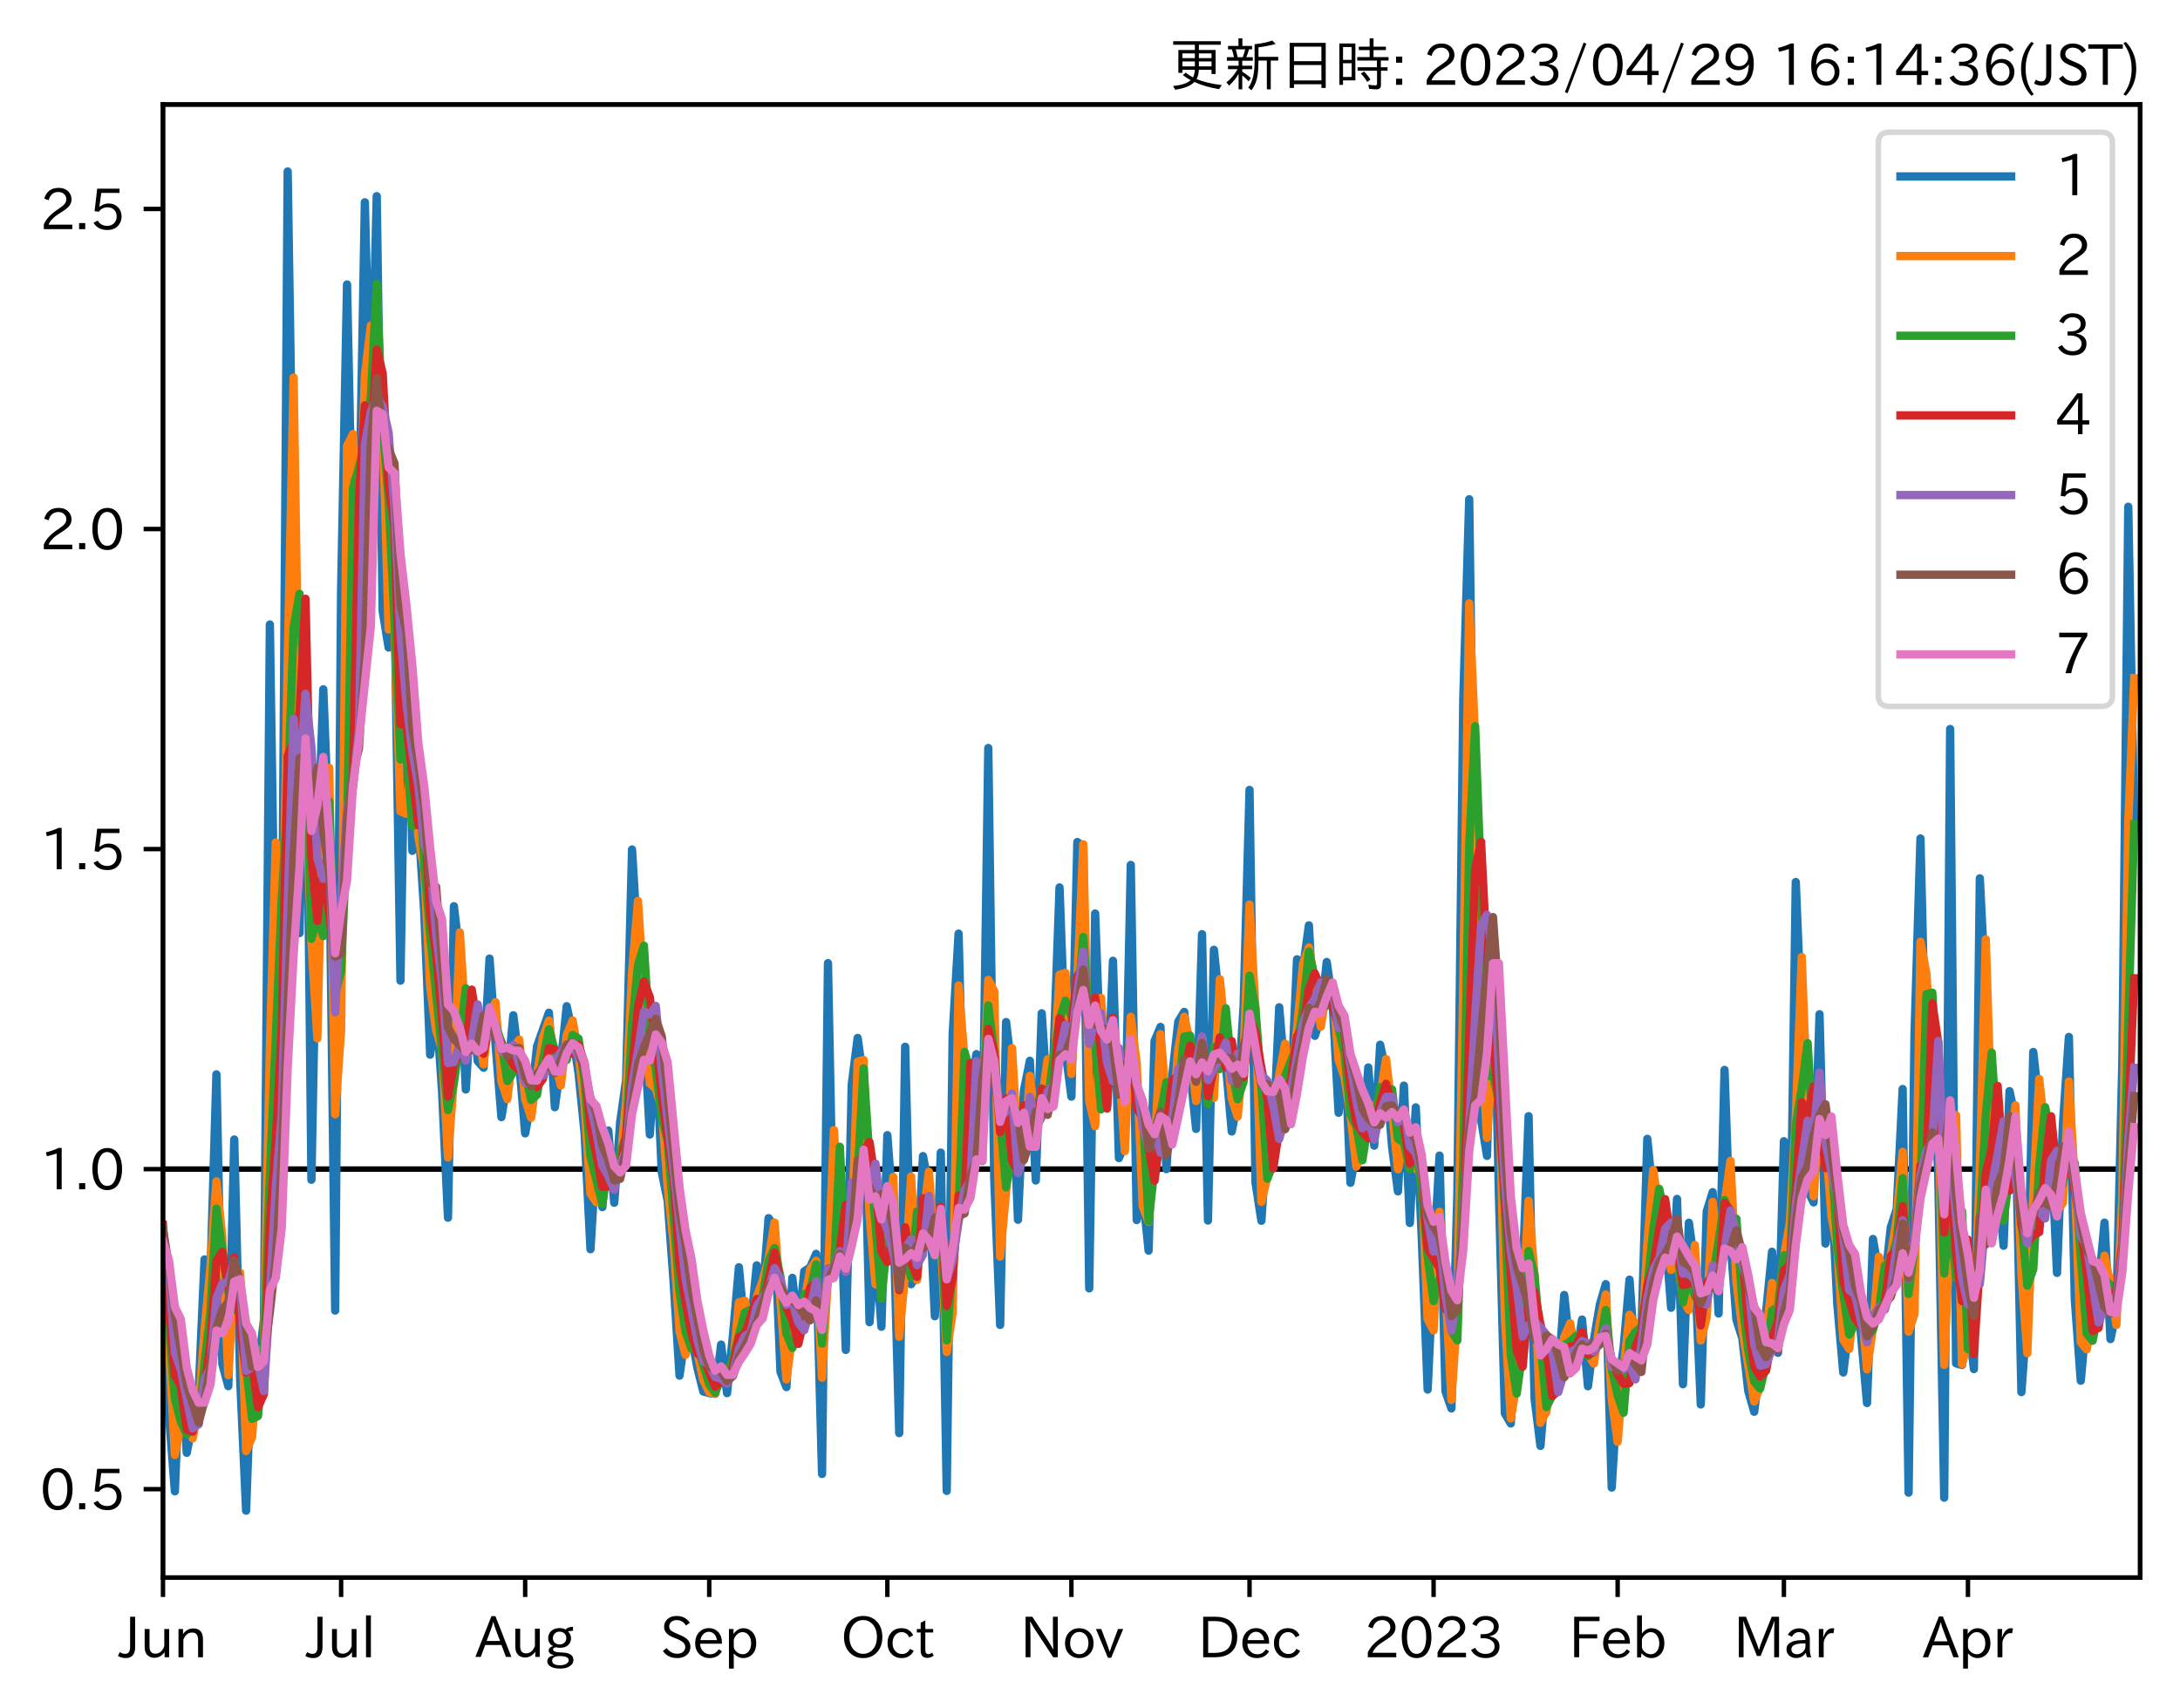 <?xml version="1.0" encoding="utf-8" standalone="no"?>
<!DOCTYPE svg PUBLIC "-//W3C//DTD SVG 1.1//EN"
  "http://www.w3.org/Graphics/SVG/1.1/DTD/svg11.dtd">
<svg xmlns:xlink="http://www.w3.org/1999/xlink" width="393.759pt" height="308.582pt" viewBox="0 0 393.759 308.582" xmlns="http://www.w3.org/2000/svg" version="1.1">
 <defs>
  <style type="text/css">*{stroke-linejoin: round; stroke-linecap: butt}</style>
 </defs>
 <g id="figure_1">
  <g id="patch_1">
   <path d="M 0 308.582 
L 393.759 308.582 
L 393.759 0 
L 0 0 
z
" style="fill: #ffffff"/>
  </g>
  <g id="axes_1">
   <g id="patch_2">
    <path d="M 29.439 284.991 
L 386.559 284.991 
L 386.559 18.879 
L 29.439 18.879 
z
" style="fill: #ffffff"/>
   </g>
   <g id="line2d_1">
    <path d="M 29.439 211.199 
L 386.559 211.199 
" clip-path="url(#p35fa463cc7)" style="fill: none; stroke: #000000; stroke-linecap: square"/>
   </g>
   <g id="matplotlib.axis_1">
    <g id="xtick_1">
     <g id="line2d_2">
      <defs>
       <path id="me59bd007c6" d="M 0 0 
L 0 3.5 
" style="stroke: #000000; stroke-width: 0.8"/>
      </defs>
      <g>
       <use xlink:href="#me59bd007c6" x="29.439" y="284.991" style="stroke: #000000; stroke-width: 0.8"/>
      </g>
     </g>
     <g id="text_1">
      <!-- Jun -->
      <g transform="translate(21.499 299.482) scale(0.1 -0.1)">
       <defs>
        <path id="IPAexGothic-4a" d="M 1819 4634 
L 1819 1234 
Q 1819 -31 763 -31 
Q 303 -31 -125 209 
L 84 644 
Q 378 447 694 447 
Q 1250 447 1250 1203 
L 1250 4634 
L 1819 4634 
z
" transform="scale(0.016)"/>
        <path id="IPAexGothic-75" d="M 3284 63 
L 2772 63 
L 2772 644 
Q 2300 0 1625 0 
Q 1072 0 763 375 
Q 519 678 519 1241 
L 519 3250 
L 1069 3250 
L 1069 1259 
Q 1069 466 1734 466 
Q 2406 466 2734 1291 
L 2734 3250 
L 3284 3250 
L 3284 63 
z
" transform="scale(0.016)"/>
        <path id="IPAexGothic-6e" d="M 3328 63 
L 2778 63 
L 2778 2041 
Q 2778 2853 2106 2853 
Q 1428 2853 1113 2041 
L 1113 63 
L 563 63 
L 563 3250 
L 1075 3250 
L 1075 2675 
Q 1525 3316 2222 3316 
Q 3328 3316 3328 2072 
L 3328 63 
z
" transform="scale(0.016)"/>
       </defs>
       <use xlink:href="#IPAexGothic-4a"/>
       <use xlink:href="#IPAexGothic-75" x="37.988"/>
       <use xlink:href="#IPAexGothic-6e" x="98.389"/>
      </g>
     </g>
    </g>
    <g id="xtick_2">
     <g id="line2d_3">
      <g>
       <use xlink:href="#me59bd007c6" x="61.612" y="284.991" style="stroke: #000000; stroke-width: 0.8"/>
      </g>
     </g>
     <g id="text_2">
      <!-- Jul -->
      <g transform="translate(55.343 299.482) scale(0.1 -0.1)">
       <defs>
        <path id="IPAexGothic-6c" d="M 1131 63 
L 581 63 
L 581 4794 
L 1131 4794 
L 1131 63 
z
" transform="scale(0.016)"/>
       </defs>
       <use xlink:href="#IPAexGothic-4a"/>
       <use xlink:href="#IPAexGothic-75" x="37.988"/>
       <use xlink:href="#IPAexGothic-6c" x="98.389"/>
      </g>
     </g>
    </g>
    <g id="xtick_3">
     <g id="line2d_4">
      <g>
       <use xlink:href="#me59bd007c6" x="94.857" y="284.991" style="stroke: #000000; stroke-width: 0.8"/>
      </g>
     </g>
     <g id="text_3">
      <!-- Aug -->
      <g transform="translate(85.875 299.424) scale(0.1 -0.1)">
       <defs>
        <path id="IPAexGothic-41" d="M 4056 63 
L 3444 63 
L 2938 1409 
L 1100 1409 
L 603 63 
L -6 63 
L 1806 4666 
L 2259 4666 
L 4056 63 
z
M 2778 1863 
L 2316 3078 
Q 2125 3588 2028 4000 
L 2009 4000 
Q 1897 3563 1716 3078 
L 1263 1863 
L 2778 1863 
z
" transform="scale(0.016)"/>
        <path id="IPAexGothic-67" d="M 1331 1150 
Q 1006 1122 1006 900 
Q 1006 613 1763 575 
L 2131 556 
Q 3303 497 3303 -294 
Q 3303 -700 2925 -959 
Q 2519 -1253 1794 -1253 
Q 1138 -1253 738 -1028 
Q 353 -809 353 -428 
Q 353 84 1075 247 
L 1075 269 
Q 506 413 506 778 
Q 506 1116 994 1297 
Q 456 1575 456 2181 
Q 456 2650 769 2963 
Q 1128 3322 1738 3322 
Q 2125 3322 2422 3153 
Q 2650 3453 3259 3463 
L 3259 3013 
Q 2838 3003 2703 2938 
Q 3034 2613 3034 2169 
Q 3034 1728 2734 1425 
Q 2400 1094 1813 1094 
Q 1563 1094 1331 1150 
z
M 1734 2919 
Q 1409 2919 1197 2706 
Q 988 2497 988 2181 
Q 988 1872 1184 1684 
Q 1397 1472 1756 1472 
Q 2094 1472 2297 1678 
Q 2503 1881 2503 2203 
Q 2503 2497 2297 2700 
Q 2081 2919 1734 2919 
z
M 1753 159 
Q 903 159 903 -366 
Q 903 -875 1800 -875 
Q 2378 -875 2638 -606 
Q 2772 -481 2772 -313 
Q 2772 159 1753 159 
z
" transform="scale(0.016)"/>
       </defs>
       <use xlink:href="#IPAexGothic-41"/>
       <use xlink:href="#IPAexGothic-75" x="63.721"/>
       <use xlink:href="#IPAexGothic-67" x="124.121"/>
      </g>
     </g>
    </g>
    <g id="xtick_4">
     <g id="line2d_5">
      <g>
       <use xlink:href="#me59bd007c6" x="128.103" y="284.991" style="stroke: #000000; stroke-width: 0.8"/>
      </g>
     </g>
     <g id="text_4">
      <!-- Sep -->
      <g transform="translate(119.228 299.482) scale(0.1 -0.1)">
       <defs>
        <path id="IPAexGothic-53" d="M 2919 3641 
Q 2563 4259 1853 4259 
Q 1453 4259 1213 4009 
Q 1028 3803 1028 3534 
Q 1028 3238 1266 3047 
Q 1444 2913 1984 2688 
L 2200 2597 
Q 2925 2306 3191 1953 
Q 3422 1644 3422 1259 
Q 3422 644 2969 288 
Q 2559 -31 1931 -31 
Q 881 -31 313 766 
L 753 1100 
Q 1203 459 1938 459 
Q 2288 459 2534 625 
Q 2841 847 2841 1216 
Q 2841 1503 2616 1728 
Q 2375 1959 1728 2206 
L 1541 2278 
Q 453 2694 453 3481 
Q 453 4006 806 4347 
Q 1203 4725 1863 4725 
Q 2841 4725 3359 3956 
L 2919 3641 
z
" transform="scale(0.016)"/>
        <path id="IPAexGothic-65" d="M 863 1594 
Q 891 1041 1209 722 
Q 1534 397 1997 397 
Q 2606 397 2963 966 
L 3322 728 
Q 2869 -31 1931 -31 
Q 1222 -31 766 422 
Q 306 884 306 1641 
Q 306 2444 788 2925 
Q 1216 3353 1856 3353 
Q 2459 3353 2866 2956 
Q 3322 2494 3322 1722 
L 3322 1594 
L 863 1594 
z
M 2756 1997 
Q 2709 2431 2450 2681 
Q 2194 2938 1844 2938 
Q 1438 2938 1150 2591 
Q 953 2356 894 1997 
L 2756 1997 
z
" transform="scale(0.016)"/>
        <path id="IPAexGothic-70" d="M 1075 2688 
Q 1525 3341 2206 3341 
Q 2769 3341 3172 2938 
Q 3641 2469 3641 1644 
Q 3641 841 3178 372 
Q 2775 -31 2200 -31 
Q 1569 -31 1106 497 
L 1106 -1216 
L 563 -1216 
L 563 3250 
L 1075 3250 
L 1075 2688 
z
M 1106 1950 
L 1106 1291 
Q 1106 897 1516 600 
Q 1791 403 2106 403 
Q 2469 403 2725 659 
Q 3066 997 3066 1631 
Q 3066 2200 2784 2559 
Q 2503 2900 2100 2900 
Q 1656 2900 1338 2484 
Q 1106 2184 1106 1950 
z
" transform="scale(0.016)"/>
       </defs>
       <use xlink:href="#IPAexGothic-53"/>
       <use xlink:href="#IPAexGothic-65" x="58.496"/>
       <use xlink:href="#IPAexGothic-70" x="115.381"/>
      </g>
     </g>
    </g>
    <g id="xtick_5">
     <g id="line2d_6">
      <g>
       <use xlink:href="#me59bd007c6" x="160.276" y="284.991" style="stroke: #000000; stroke-width: 0.8"/>
      </g>
     </g>
     <g id="text_5">
      <!-- Oct -->
      <g transform="translate(151.841 299.482) scale(0.1 -0.1)">
       <defs>
        <path id="IPAexGothic-4f" d="M 2541 4725 
Q 3456 4725 4044 4138 
Q 4709 3472 4709 2331 
Q 4709 1219 4031 550 
Q 3450 -31 2541 -31 
Q 1638 -31 1056 550 
Q 378 1219 378 2356 
Q 378 3469 1044 4138 
Q 1631 4725 2541 4725 
z
M 2541 4266 
Q 1953 4266 1531 3844 
Q 994 3303 994 2350 
Q 994 1391 1531 863 
Q 1947 447 2541 447 
Q 3131 447 3556 863 
Q 4094 1400 4094 2375 
Q 4094 3297 3550 3844 
Q 3138 4266 2541 4266 
z
" transform="scale(0.016)"/>
        <path id="IPAexGothic-63" d="M 3269 784 
Q 2834 -31 1900 -31 
Q 1228 -31 788 409 
Q 313 891 313 1663 
Q 313 2428 788 2913 
Q 1222 3347 1881 3347 
Q 2813 3347 3206 2541 
L 2763 2309 
Q 2484 2900 1900 2900 
Q 1516 2900 1234 2619 
Q 881 2266 881 1650 
Q 881 1069 1222 728 
Q 1522 428 1956 428 
Q 2547 428 2847 1016 
L 3269 784 
z
" transform="scale(0.016)"/>
        <path id="IPAexGothic-74" d="M 2125 241 
Q 1769 -6 1397 -6 
Q 653 -6 653 831 
L 653 2859 
L 219 2859 
L 219 3250 
L 653 3250 
L 653 3966 
L 1178 4228 
L 1178 3250 
L 2063 3250 
L 2063 2859 
L 1178 2859 
L 1178 906 
Q 1178 416 1513 416 
Q 1738 416 1941 588 
L 2125 241 
z
" transform="scale(0.016)"/>
       </defs>
       <use xlink:href="#IPAexGothic-4f"/>
       <use xlink:href="#IPAexGothic-63" x="79.688"/>
       <use xlink:href="#IPAexGothic-74" x="134.082"/>
      </g>
     </g>
    </g>
    <g id="xtick_6">
     <g id="line2d_7">
      <g>
       <use xlink:href="#me59bd007c6" x="193.521" y="284.991" style="stroke: #000000; stroke-width: 0.8"/>
      </g>
     </g>
     <g id="text_6">
      <!-- Nov -->
      <g transform="translate(184.273 299.482) scale(0.1 -0.1)">
       <defs>
        <path id="IPAexGothic-4e" d="M 4244 63 
L 3731 63 
L 1697 3150 
Q 1466 3500 1141 4097 
L 1116 4097 
L 1128 3797 
Q 1159 2803 1159 2469 
L 1159 63 
L 609 63 
L 609 4634 
L 1366 4634 
L 3113 1978 
Q 3453 1447 3713 966 
L 3738 966 
Q 3694 1897 3694 2469 
L 3694 4634 
L 4244 4634 
L 4244 63 
z
" transform="scale(0.016)"/>
        <path id="IPAexGothic-6f" d="M 1919 3341 
Q 2594 3341 3056 2888 
Q 3531 2413 3531 1638 
Q 3531 888 3066 422 
Q 2609 -31 1919 -31 
Q 1228 -31 781 416 
Q 313 881 313 1656 
Q 313 2413 788 2888 
Q 1241 3341 1919 3341 
z
M 1919 2919 
Q 1519 2919 1241 2631 
Q 888 2278 888 1650 
Q 888 1031 1234 684 
Q 1516 403 1919 403 
Q 2331 403 2609 691 
Q 2956 1038 2956 1672 
Q 2956 2269 2603 2631 
Q 2316 2919 1919 2919 
z
" transform="scale(0.016)"/>
        <path id="IPAexGothic-76" d="M 3103 3250 
L 1747 6 
L 1375 6 
L 25 3250 
L 628 3250 
L 1338 1388 
L 1522 844 
L 1569 703 
L 1588 703 
Q 1641 884 1822 1388 
L 2516 3250 
L 3103 3250 
z
" transform="scale(0.016)"/>
       </defs>
       <use xlink:href="#IPAexGothic-4e"/>
       <use xlink:href="#IPAexGothic-6f" x="75.977"/>
       <use xlink:href="#IPAexGothic-76" x="136.377"/>
      </g>
     </g>
    </g>
    <g id="xtick_7">
     <g id="line2d_8">
      <g>
       <use xlink:href="#me59bd007c6" x="225.694" y="284.991" style="stroke: #000000; stroke-width: 0.8"/>
      </g>
     </g>
     <g id="text_7">
      <!-- Dec -->
      <g transform="translate(216.346 299.482) scale(0.1 -0.1)">
       <defs>
        <path id="IPAexGothic-44" d="M 609 4634 
L 1984 4634 
Q 3159 4634 3791 4050 
Q 4456 3444 4456 2356 
Q 4456 1047 3516 441 
Q 2925 63 1941 63 
L 609 63 
L 609 4634 
z
M 1172 556 
L 1894 556 
Q 3853 556 3853 2356 
Q 3853 4147 1928 4147 
L 1172 4147 
L 1172 556 
z
" transform="scale(0.016)"/>
       </defs>
       <use xlink:href="#IPAexGothic-44"/>
       <use xlink:href="#IPAexGothic-65" x="75.684"/>
       <use xlink:href="#IPAexGothic-63" x="132.568"/>
      </g>
     </g>
    </g>
    <g id="xtick_8">
     <g id="line2d_9">
      <g>
       <use xlink:href="#me59bd007c6" x="258.94" y="284.991" style="stroke: #000000; stroke-width: 0.8"/>
      </g>
     </g>
     <g id="text_8">
      <!-- 2023 -->
      <g transform="translate(246.343 299.482) scale(0.1 -0.1)">
       <defs>
        <path id="IPAexGothic-32" d="M 3659 63 
L 447 63 
L 447 594 
Q 825 1475 1894 2203 
L 2072 2322 
Q 2619 2697 2791 2906 
Q 2988 3153 2988 3444 
Q 2988 3772 2756 4003 
Q 2500 4259 2084 4259 
Q 1250 4259 991 3328 
L 497 3506 
Q 853 4725 2116 4725 
Q 2806 4725 3216 4316 
Q 3575 3947 3575 3425 
Q 3575 3038 3344 2722 
Q 3131 2416 2366 1938 
L 2231 1856 
Q 1256 1253 978 569 
L 3659 569 
L 3659 63 
z
" transform="scale(0.016)"/>
        <path id="IPAexGothic-30" d="M 2038 4725 
Q 2881 4725 3334 3944 
Q 3694 3325 3694 2344 
Q 3694 1372 3334 741 
Q 2888 -31 2016 -31 
Q 1147 -31 700 741 
Q 341 1372 341 2350 
Q 341 3713 1000 4334 
Q 1419 4725 2038 4725 
z
M 2016 4266 
Q 1516 4266 1228 3759 
Q 934 3247 934 2344 
Q 934 1456 1222 947 
Q 1513 447 2016 447 
Q 2619 447 2909 1153 
Q 3100 1622 3100 2375 
Q 3100 3256 2806 3759 
Q 2509 4266 2016 4266 
z
" transform="scale(0.016)"/>
        <path id="IPAexGothic-33" d="M 2381 2419 
Q 3506 2216 3506 1278 
Q 3506 716 3128 356 
Q 2709 -31 1944 -31 
Q 797 -31 288 881 
L 756 1131 
Q 1109 441 1938 441 
Q 2425 441 2694 691 
Q 2950 928 2950 1291 
Q 2950 1719 2566 1978 
Q 2216 2213 1644 2213 
L 1363 2213 
L 1363 2669 
L 1656 2669 
Q 2231 2669 2534 2888 
Q 2859 3119 2859 3509 
Q 2859 3934 2494 4138 
Q 2259 4278 1931 4278 
Q 1238 4278 903 3578 
L 434 3803 
Q 897 4725 1938 4725 
Q 2597 4725 3006 4394 
Q 3416 4069 3416 3534 
Q 3416 3028 3019 2706 
Q 2763 2500 2381 2444 
L 2381 2419 
z
" transform="scale(0.016)"/>
       </defs>
       <use xlink:href="#IPAexGothic-32"/>
       <use xlink:href="#IPAexGothic-30" x="62.988"/>
       <use xlink:href="#IPAexGothic-32" x="125.977"/>
       <use xlink:href="#IPAexGothic-33" x="188.965"/>
      </g>
     </g>
    </g>
    <g id="xtick_9">
     <g id="line2d_10">
      <g>
       <use xlink:href="#me59bd007c6" x="292.185" y="284.991" style="stroke: #000000; stroke-width: 0.8"/>
      </g>
     </g>
     <g id="text_9">
      <!-- Feb -->
      <g transform="translate(283.362 299.482) scale(0.1 -0.1)">
       <defs>
        <path id="IPAexGothic-46" d="M 3469 4141 
L 1172 4141 
L 1172 2656 
L 3206 2656 
L 3206 2188 
L 1172 2188 
L 1172 63 
L 609 63 
L 609 4634 
L 3469 4634 
L 3469 4141 
z
" transform="scale(0.016)"/>
        <path id="IPAexGothic-62" d="M 1125 2731 
Q 1550 3341 2219 3341 
Q 2788 3341 3191 2938 
Q 3659 2469 3659 1644 
Q 3659 838 3191 372 
Q 2788 -31 2206 -31 
Q 1559 -31 1088 516 
L 1009 44 
L 581 44 
L 581 4794 
L 1125 4794 
L 1125 2731 
z
M 1125 1997 
L 1125 1253 
Q 1125 888 1528 600 
Q 1803 403 2119 403 
Q 2488 403 2744 659 
Q 3084 1009 3084 1631 
Q 3084 2194 2803 2553 
Q 2525 2900 2125 2900 
Q 1759 2900 1438 2578 
Q 1125 2266 1125 1997 
z
" transform="scale(0.016)"/>
       </defs>
       <use xlink:href="#IPAexGothic-46"/>
       <use xlink:href="#IPAexGothic-65" x="57.178"/>
       <use xlink:href="#IPAexGothic-62" x="114.062"/>
      </g>
     </g>
    </g>
    <g id="xtick_10">
     <g id="line2d_11">
      <g>
       <use xlink:href="#me59bd007c6" x="322.213" y="284.991" style="stroke: #000000; stroke-width: 0.8"/>
      </g>
     </g>
     <g id="text_10">
      <!-- Mar -->
      <g transform="translate(313.104 299.482) scale(0.1 -0.1)">
       <defs>
        <path id="IPAexGothic-4d" d="M 5147 63 
L 4597 63 
L 4597 2534 
Q 4597 3281 4634 4134 
L 4609 4134 
Q 4356 3409 4066 2675 
L 3066 209 
L 2650 209 
L 1641 2725 
Q 1328 3506 1128 4141 
L 1103 4141 
Q 1141 3131 1141 2553 
L 1141 63 
L 609 63 
L 609 4634 
L 1416 4634 
L 2503 1944 
Q 2697 1472 2869 906 
L 2888 906 
Q 3028 1416 3234 1931 
L 4316 4634 
L 5147 4634 
L 5147 63 
z
" transform="scale(0.016)"/>
        <path id="IPAexGothic-61" d="M 3156 63 
L 2672 63 
Q 2559 303 2531 556 
L 2509 556 
Q 2147 -25 1428 -25 
Q 934 -25 622 288 
Q 347 563 347 959 
Q 347 1947 2050 1997 
L 2478 2009 
L 2478 2175 
Q 2478 2509 2288 2700 
Q 2088 2900 1775 2900 
Q 1238 2900 969 2378 
L 494 2597 
Q 938 3328 1788 3328 
Q 2375 3328 2691 3000 
Q 2984 2706 2984 2169 
L 2984 997 
Q 2984 400 3156 63 
z
M 2491 1625 
L 2141 1619 
Q 903 1591 903 953 
Q 903 728 1050 581 
Q 1231 403 1525 403 
Q 1934 403 2234 703 
Q 2491 969 2491 1344 
L 2491 1625 
z
" transform="scale(0.016)"/>
        <path id="IPAexGothic-72" d="M 2309 3316 
L 2213 2769 
Q 2106 2791 2022 2791 
Q 1653 2791 1413 2444 
Q 1113 2006 1113 1675 
L 1113 63 
L 563 63 
L 563 3250 
L 1081 3250 
L 1056 2303 
L 1069 2303 
Q 1422 3341 2097 3341 
Q 2206 3341 2309 3316 
z
" transform="scale(0.016)"/>
       </defs>
       <use xlink:href="#IPAexGothic-4d"/>
       <use xlink:href="#IPAexGothic-61" x="90.186"/>
       <use xlink:href="#IPAexGothic-72" x="145.166"/>
      </g>
     </g>
    </g>
    <g id="xtick_11">
     <g id="line2d_12">
      <g>
       <use xlink:href="#me59bd007c6" x="355.459" y="284.991" style="stroke: #000000; stroke-width: 0.8"/>
      </g>
     </g>
     <g id="text_11">
      <!-- Apr -->
      <g transform="translate(347.316 299.482) scale(0.1 -0.1)">
       <use xlink:href="#IPAexGothic-41"/>
       <use xlink:href="#IPAexGothic-70" x="63.721"/>
       <use xlink:href="#IPAexGothic-72" x="125.83"/>
      </g>
     </g>
    </g>
   </g>
   <g id="matplotlib.axis_2">
    <g id="ytick_1">
     <g id="line2d_13">
      <defs>
       <path id="m173424d491" d="M 0 0 
L -3.5 0 
" style="stroke: #000000; stroke-width: 0.8"/>
      </defs>
      <g>
       <use xlink:href="#m173424d491" x="29.439" y="269.015" style="stroke: #000000; stroke-width: 0.8"/>
      </g>
     </g>
     <g id="text_12">
      <!-- 0.5 -->
      <g transform="translate(7.2 272.76) scale(0.1 -0.1)">
       <defs>
        <path id="IPAexGothic-2e" d="M 1184 63 
L 494 63 
L 494 753 
L 1184 753 
L 1184 63 
z
" transform="scale(0.016)"/>
        <path id="IPAexGothic-35" d="M 1178 2603 
Q 1634 2963 2172 2963 
Q 2816 2963 3241 2528 
Q 3638 2113 3638 1497 
Q 3638 938 3297 513 
Q 2869 -31 2031 -31 
Q 959 -31 469 784 
L 938 1028 
Q 1309 434 2013 434 
Q 2466 434 2769 716 
Q 3081 1013 3081 1503 
Q 3081 1966 2806 2241 
Q 2519 2528 2056 2528 
Q 1406 2528 1072 2028 
L 591 2091 
L 884 4634 
L 3406 4634 
L 3406 4153 
L 1341 4153 
L 1134 2603 
L 1178 2603 
z
" transform="scale(0.016)"/>
       </defs>
       <use xlink:href="#IPAexGothic-30"/>
       <use xlink:href="#IPAexGothic-2e" x="62.988"/>
       <use xlink:href="#IPAexGothic-35" x="89.404"/>
      </g>
     </g>
    </g>
    <g id="ytick_2">
     <g id="line2d_14">
      <g>
       <use xlink:href="#m173424d491" x="29.439" y="211.199" style="stroke: #000000; stroke-width: 0.8"/>
      </g>
     </g>
     <g id="text_13">
      <!-- 1.0 -->
      <g transform="translate(7.2 214.944) scale(0.1 -0.1)">
       <defs>
        <path id="IPAexGothic-31" d="M 2463 63 
L 1900 63 
L 1900 4103 
Q 1372 3922 788 3797 
L 684 4231 
Q 1519 4441 2106 4731 
L 2463 4731 
L 2463 63 
z
" transform="scale(0.016)"/>
       </defs>
       <use xlink:href="#IPAexGothic-31"/>
       <use xlink:href="#IPAexGothic-2e" x="62.988"/>
       <use xlink:href="#IPAexGothic-30" x="89.404"/>
      </g>
     </g>
    </g>
    <g id="ytick_3">
     <g id="line2d_15">
      <g>
       <use xlink:href="#m173424d491" x="29.439" y="153.383" style="stroke: #000000; stroke-width: 0.8"/>
      </g>
     </g>
     <g id="text_14">
      <!-- 1.5 -->
      <g transform="translate(7.2 157.129) scale(0.1 -0.1)">
       <use xlink:href="#IPAexGothic-31"/>
       <use xlink:href="#IPAexGothic-2e" x="62.988"/>
       <use xlink:href="#IPAexGothic-35" x="89.404"/>
      </g>
     </g>
    </g>
    <g id="ytick_4">
     <g id="line2d_16">
      <g>
       <use xlink:href="#m173424d491" x="29.439" y="95.568" style="stroke: #000000; stroke-width: 0.8"/>
      </g>
     </g>
     <g id="text_15">
      <!-- 2.0 -->
      <g transform="translate(7.2 99.313) scale(0.1 -0.1)">
       <use xlink:href="#IPAexGothic-32"/>
       <use xlink:href="#IPAexGothic-2e" x="62.988"/>
       <use xlink:href="#IPAexGothic-30" x="89.404"/>
      </g>
     </g>
    </g>
    <g id="ytick_5">
     <g id="line2d_17">
      <g>
       <use xlink:href="#m173424d491" x="29.439" y="37.752" style="stroke: #000000; stroke-width: 0.8"/>
      </g>
     </g>
     <g id="text_16">
      <!-- 2.5 -->
      <g transform="translate(7.2 41.498) scale(0.1 -0.1)">
       <use xlink:href="#IPAexGothic-32"/>
       <use xlink:href="#IPAexGothic-2e" x="62.988"/>
       <use xlink:href="#IPAexGothic-35" x="89.404"/>
      </g>
     </g>
    </g>
   </g>
   <g id="line2d_18">
    <path d="M 29.439 227.412 
L 30.511 255.472 
L 31.584 269.406 
L 32.656 242.946 
L 33.729 262.441 
L 35.874 251.639 
L 36.946 227.515 
L 38.019 229.941 
L 39.091 194.078 
L 40.163 246.404 
L 41.236 250.412 
L 42.308 205.847 
L 43.381 249.191 
L 44.453 272.895 
L 45.526 243.091 
L 46.598 247.56 
L 47.67 238.429 
L 48.743 112.81 
L 49.815 184.323 
L 50.888 181.499 
L 51.96 30.975 
L 54.105 168.571 
L 55.177 110.868 
L 56.25 213.126 
L 57.322 156.294 
L 58.395 124.518 
L 59.467 151.875 
L 60.54 236.752 
L 61.612 106.655 
L 62.684 51.387 
L 63.757 102.788 
L 64.829 95.926 
L 65.902 36.543 
L 66.974 79.378 
L 68.047 35.44 
L 69.119 110.397 
L 70.191 116.98 
L 71.264 109.726 
L 72.336 177.161 
L 73.409 110.815 
L 74.481 153.702 
L 75.554 148.461 
L 76.626 164.812 
L 77.699 190.526 
L 78.771 181.526 
L 79.843 197.097 
L 80.916 219.977 
L 81.988 163.71 
L 83.061 173.022 
L 84.133 196.818 
L 85.206 179.527 
L 86.278 191.661 
L 87.35 192.888 
L 88.423 173.159 
L 89.495 188.502 
L 90.568 201.809 
L 91.64 195.198 
L 92.713 183.412 
L 93.785 192.047 
L 94.857 204.738 
L 95.93 199.026 
L 97.002 189.017 
L 99.147 182.942 
L 100.22 200.02 
L 101.292 192.032 
L 102.364 181.775 
L 103.437 186.871 
L 104.509 193.984 
L 105.582 204.601 
L 106.654 225.669 
L 107.727 207.99 
L 108.799 218.057 
L 109.871 204.233 
L 110.944 217.282 
L 112.016 202.721 
L 113.089 195.142 
L 114.161 153.461 
L 115.234 171.531 
L 116.306 185.829 
L 117.379 204.95 
L 118.451 187.736 
L 119.523 211.671 
L 120.596 216.921 
L 121.668 231.588 
L 122.741 248.51 
L 123.813 240.826 
L 124.886 241.3 
L 125.958 247.073 
L 127.03 251.368 
L 128.103 251.669 
L 129.175 251.785 
L 130.248 242.9 
L 131.32 251.663 
L 132.393 241.186 
L 133.465 228.93 
L 134.537 240.67 
L 135.61 239.69 
L 136.682 228.587 
L 137.755 234.115 
L 138.827 220.054 
L 139.9 221.634 
L 140.972 247.789 
L 142.044 250.578 
L 143.117 230.848 
L 144.189 240.571 
L 145.262 229.668 
L 146.334 228.965 
L 147.407 226.507 
L 148.479 266.268 
L 149.551 173.995 
L 150.624 228.352 
L 151.696 212.968 
L 152.769 243.864 
L 153.841 195.951 
L 154.914 187.501 
L 155.986 195.33 
L 157.059 238.856 
L 158.131 224.564 
L 159.203 239.675 
L 160.276 205.067 
L 161.348 219.658 
L 162.421 258.894 
L 163.493 189.096 
L 164.566 231.989 
L 165.638 230.452 
L 166.71 208.849 
L 167.783 214.413 
L 168.855 237.775 
L 169.928 208.216 
L 171 269.329 
L 172.073 186.857 
L 173.145 168.653 
L 174.217 211.199 
L 175.29 197.903 
L 176.362 190.428 
L 177.435 209.746 
L 178.507 135.124 
L 179.58 212.926 
L 180.652 239.344 
L 181.724 184.632 
L 182.797 193.893 
L 183.869 220.352 
L 184.942 197.002 
L 186.014 191.634 
L 187.087 213.254 
L 188.159 183.049 
L 189.231 199.198 
L 190.304 190.347 
L 191.376 160.31 
L 192.449 189.784 
L 193.521 198.104 
L 194.594 152.111 
L 195.666 152.92 
L 196.739 232.748 
L 197.811 165.024 
L 198.883 194.086 
L 199.956 199.838 
L 201.028 173.565 
L 202.101 209.205 
L 203.173 206.691 
L 204.246 156.25 
L 205.318 220.403 
L 206.39 215.285 
L 207.463 225.924 
L 208.535 188.099 
L 209.608 185.512 
L 210.68 211.199 
L 211.753 194.16 
L 212.825 184.552 
L 213.897 182.799 
L 216.042 203.93 
L 217.115 168.757 
L 218.187 220.491 
L 219.26 171.577 
L 221.404 192.116 
L 222.477 204.403 
L 223.549 198.988 
L 224.622 181.777 
L 225.694 142.697 
L 226.767 213.581 
L 227.839 220.53 
L 228.911 204.081 
L 229.984 205.292 
L 231.056 181.962 
L 232.129 194.794 
L 233.201 197.433 
L 234.274 173.296 
L 235.346 175.045 
L 236.419 167.162 
L 237.491 187.121 
L 238.563 183.834 
L 239.636 173.778 
L 240.708 181.239 
L 241.781 201.02 
L 242.853 187.829 
L 243.926 213.669 
L 244.998 207.769 
L 246.07 207.295 
L 247.143 192.832 
L 248.215 206.958 
L 249.288 188.728 
L 250.36 193.851 
L 251.433 207.103 
L 252.505 215.224 
L 253.577 196.114 
L 254.65 220.92 
L 255.722 200.047 
L 256.795 223.444 
L 257.867 251.025 
L 258.94 228.181 
L 260.012 208.755 
L 261.084 251.311 
L 262.157 254.432 
L 263.229 215.743 
L 264.302 126.299 
L 265.374 90.185 
L 266.447 169.011 
L 267.519 202.233 
L 268.591 208.81 
L 269.664 167.736 
L 270.736 215.685 
L 271.809 255.305 
L 272.881 257.151 
L 273.954 241.911 
L 275.026 230.364 
L 276.099 201.639 
L 277.171 252.591 
L 278.243 261.203 
L 279.316 248.191 
L 280.388 245.888 
L 281.461 248.529 
L 282.533 233.938 
L 283.606 243.874 
L 284.678 245.699 
L 285.75 238.379 
L 286.823 250.422 
L 287.895 242.025 
L 288.968 235.68 
L 290.04 231.978 
L 291.113 268.726 
L 292.185 251.01 
L 293.257 243.448 
L 294.33 231.174 
L 295.402 246.471 
L 296.475 240.806 
L 297.547 205.73 
L 298.62 216.742 
L 299.692 221.239 
L 300.764 222.05 
L 301.837 236.244 
L 302.909 216.588 
L 303.982 250.057 
L 305.054 220.887 
L 306.127 228.8 
L 307.199 253.713 
L 308.271 218.851 
L 309.344 215.358 
L 310.416 237.28 
L 311.489 193.279 
L 312.561 224.105 
L 313.634 238.38 
L 314.706 241.772 
L 315.779 251.27 
L 316.851 255.032 
L 318.996 237.066 
L 320.068 226.13 
L 321.141 244.387 
L 322.213 206.158 
L 323.286 233.766 
L 324.358 159.337 
L 325.43 185.328 
L 326.503 214.963 
L 327.575 217.212 
L 328.648 183.218 
L 329.72 224.646 
L 330.793 214.214 
L 331.865 235.629 
L 332.937 247.937 
L 334.01 239.212 
L 335.082 229.202 
L 337.227 253.458 
L 338.3 223.824 
L 339.372 230.111 
L 340.444 231.751 
L 341.517 221.725 
L 342.589 218.439 
L 343.662 196.729 
L 344.734 269.645 
L 345.807 186.806 
L 346.879 151.47 
L 347.951 196.795 
L 349.024 186.09 
L 350.096 212.367 
L 351.169 270.558 
L 352.241 131.696 
L 353.314 246.286 
L 354.386 246.583 
L 355.459 237.988 
L 356.531 247.319 
L 357.603 158.671 
L 358.676 179.975 
L 359.748 223.431 
L 360.821 212.644 
L 361.893 225.047 
L 362.966 197.113 
L 364.038 202.17 
L 365.11 251.481 
L 366.183 236.781 
L 367.255 190.034 
L 369.4 209.628 
L 370.473 206.448 
L 371.545 229.946 
L 372.617 202.966 
L 373.69 187.326 
L 374.762 234.851 
L 375.835 249.426 
L 376.907 237.708 
L 377.98 238.974 
L 379.052 232.482 
L 380.124 220.862 
L 381.197 241.904 
L 382.269 236.738 
L 383.342 191.806 
L 384.414 91.54 
L 385.487 149.403 
L 385.487 149.403 
" clip-path="url(#p35fa463cc7)" style="fill: none; stroke: #1f77b4; stroke-width: 1.5; stroke-linecap: square"/>
   </g>
   <g id="line2d_19">
    <path d="M 29.439 230.93 
L 30.511 242.602 
L 31.584 262.817 
L 32.656 257.426 
L 33.729 253.337 
L 34.801 259.836 
L 35.874 254.434 
L 36.946 240.415 
L 38.019 228.735 
L 39.091 213.418 
L 40.163 223.502 
L 41.236 248.433 
L 42.308 230.677 
L 43.381 229.913 
L 44.453 262.12 
L 45.526 259.625 
L 46.598 245.356 
L 47.67 243.119 
L 48.743 189.282 
L 49.815 152.19 
L 50.888 182.918 
L 51.96 119.473 
L 53.033 68.197 
L 54.105 137.67 
L 55.177 141.957 
L 56.25 170.127 
L 57.322 187.58 
L 58.395 141.084 
L 59.467 138.693 
L 60.54 201.293 
L 61.612 186 
L 62.684 80.567 
L 63.757 78.414 
L 64.829 99.383 
L 65.902 67.932 
L 66.974 58.815 
L 68.047 58.306 
L 69.119 75.699 
L 70.191 113.714 
L 71.264 113.384 
L 72.336 146.57 
L 73.409 147.022 
L 74.481 133.444 
L 75.554 151.101 
L 76.626 156.833 
L 77.699 178.224 
L 78.771 186.098 
L 79.843 189.532 
L 80.916 209.091 
L 81.988 194.808 
L 83.061 168.435 
L 84.133 185.419 
L 85.206 188.442 
L 86.278 185.725 
L 87.35 192.276 
L 88.423 183.362 
L 89.495 181.032 
L 90.568 195.324 
L 91.64 198.546 
L 92.713 189.431 
L 93.785 187.797 
L 94.857 198.549 
L 95.93 201.914 
L 97.002 194.115 
L 98.075 187.422 
L 99.147 184.383 
L 100.22 191.751 
L 101.292 196.087 
L 102.364 186.998 
L 103.437 184.346 
L 104.509 190.474 
L 105.582 199.403 
L 106.654 215.633 
L 107.727 217.185 
L 108.799 213.135 
L 109.871 211.352 
L 110.944 210.941 
L 112.016 210.229 
L 113.089 198.987 
L 114.161 175.732 
L 115.234 162.745 
L 117.379 195.738 
L 118.451 196.627 
L 119.523 200.268 
L 120.596 214.327 
L 121.668 224.517 
L 122.741 240.462 
L 123.813 244.758 
L 124.886 241.063 
L 125.958 244.236 
L 127.03 249.25 
L 128.103 251.519 
L 129.175 251.727 
L 130.248 247.467 
L 131.32 247.402 
L 132.393 246.596 
L 133.465 235.263 
L 134.537 234.987 
L 135.61 240.182 
L 136.682 234.305 
L 137.755 231.391 
L 138.827 227.332 
L 139.9 220.847 
L 142.044 249.196 
L 143.117 241.28 
L 144.189 235.839 
L 145.262 235.282 
L 146.334 229.317 
L 147.407 227.744 
L 148.479 248.883 
L 149.551 230.621 
L 150.624 204.148 
L 151.696 220.939 
L 152.769 229.636 
L 153.841 222.626 
L 154.914 191.792 
L 155.986 191.472 
L 157.059 219.272 
L 158.131 231.979 
L 159.203 232.421 
L 160.276 223.814 
L 161.348 212.595 
L 162.421 241.502 
L 163.493 230.098 
L 164.566 212.537 
L 165.638 231.223 
L 166.71 220.196 
L 167.783 211.665 
L 168.855 226.774 
L 169.928 224.053 
L 171 244.244 
L 172.073 237.116 
L 173.145 178.033 
L 175.29 204.732 
L 176.362 194.218 
L 177.435 200.456 
L 178.507 177.011 
L 179.58 179.06 
L 180.652 227.005 
L 181.724 215.294 
L 182.797 189.34 
L 183.869 207.855 
L 184.942 209.255 
L 186.014 194.345 
L 187.087 202.915 
L 188.159 199.041 
L 189.231 191.364 
L 190.304 194.847 
L 191.376 176.075 
L 192.449 175.764 
L 193.521 194.009 
L 194.594 176.86 
L 195.666 152.516 
L 196.739 198.917 
L 197.811 203.449 
L 198.883 180.274 
L 199.956 196.994 
L 201.028 187.319 
L 202.101 192.563 
L 203.173 207.955 
L 204.246 183.675 
L 205.318 192.092 
L 206.39 217.874 
L 207.463 220.738 
L 208.535 208.514 
L 209.608 186.811 
L 210.68 198.999 
L 211.753 202.972 
L 212.825 189.44 
L 213.897 183.678 
L 214.97 188.335 
L 216.042 198.897 
L 217.115 187.449 
L 218.187 197.18 
L 219.26 198.341 
L 220.332 176.895 
L 222.477 198.406 
L 223.549 201.725 
L 224.622 190.654 
L 225.694 163.401 
L 226.767 182.425 
L 227.839 217.11 
L 228.911 212.601 
L 229.984 204.688 
L 231.056 194.139 
L 232.129 188.527 
L 233.201 196.12 
L 234.274 185.88 
L 235.346 174.173 
L 236.419 171.154 
L 237.491 177.474 
L 238.563 185.487 
L 239.636 178.892 
L 240.708 177.555 
L 241.781 191.49 
L 242.853 194.589 
L 243.926 201.413 
L 244.998 210.756 
L 246.07 207.532 
L 247.143 200.27 
L 248.215 200.092 
L 249.288 198.166 
L 250.36 191.314 
L 251.433 200.651 
L 252.505 211.235 
L 253.577 206.046 
L 254.65 209.169 
L 255.722 210.953 
L 256.795 212.342 
L 257.867 238.302 
L 258.94 240.354 
L 260.012 218.904 
L 261.084 232.401 
L 262.157 252.888 
L 263.229 237.15 
L 264.302 177.578 
L 265.374 108.989 
L 266.447 133.576 
L 267.519 186.603 
L 268.591 205.566 
L 269.664 189.804 
L 270.736 193.855 
L 271.809 237.669 
L 272.881 256.234 
L 273.954 249.907 
L 275.026 236.321 
L 276.099 216.936 
L 277.171 230.425 
L 278.243 257.03 
L 279.316 254.991 
L 280.388 247.048 
L 281.461 247.219 
L 282.533 241.545 
L 283.606 239.046 
L 284.678 244.792 
L 285.75 242.118 
L 286.823 244.621 
L 287.895 246.333 
L 288.968 238.91 
L 290.04 233.847 
L 291.113 252.592 
L 292.185 260.457 
L 293.257 247.319 
L 294.33 237.522 
L 295.402 239.155 
L 296.475 243.687 
L 297.547 224.764 
L 298.62 211.367 
L 299.692 219.014 
L 300.764 221.645 
L 301.837 229.405 
L 302.909 226.898 
L 303.982 234.832 
L 305.054 236.644 
L 306.127 224.92 
L 307.199 242.168 
L 308.271 237.975 
L 309.344 217.118 
L 310.416 226.918 
L 311.489 217.471 
L 312.561 209.702 
L 313.634 231.509 
L 314.706 240.093 
L 316.851 253.175 
L 317.923 250.621 
L 320.068 231.755 
L 321.141 235.715 
L 322.213 227.087 
L 323.286 220.857 
L 324.358 201.979 
L 325.43 172.88 
L 326.503 201.015 
L 327.575 216.093 
L 328.648 201.361 
L 329.72 205.69 
L 330.793 219.556 
L 331.865 225.485 
L 332.937 242.006 
L 334.01 243.689 
L 335.082 234.342 
L 336.155 235.172 
L 337.227 247.37 
L 338.3 239.894 
L 339.372 227.017 
L 340.444 230.935 
L 341.517 226.864 
L 342.589 220.094 
L 343.662 208.079 
L 344.734 240.576 
L 345.807 237.347 
L 346.879 170.131 
L 347.951 175.823 
L 349.024 191.548 
L 350.096 199.907 
L 351.169 246.573 
L 352.241 222.041 
L 353.314 201.463 
L 354.386 246.435 
L 355.459 242.395 
L 356.531 242.783 
L 357.603 211.199 
L 358.676 169.684 
L 359.748 203.604 
L 360.821 218.171 
L 361.893 219.024 
L 362.966 211.926 
L 364.038 199.667 
L 365.11 229.913 
L 366.183 244.459 
L 367.255 215.842 
L 368.328 194.91 
L 369.4 204.722 
L 370.473 208.048 
L 371.545 218.834 
L 372.617 217.284 
L 373.69 195.379 
L 374.762 213.554 
L 375.835 242.452 
L 376.907 243.773 
L 377.98 238.343 
L 379.052 235.786 
L 380.124 226.841 
L 381.197 231.965 
L 382.269 239.359 
L 383.342 216.537 
L 384.414 148.589 
L 385.487 122.51 
L 385.487 122.51 
" clip-path="url(#p35fa463cc7)" style="fill: none; stroke: #ff7f0e; stroke-width: 1.5; stroke-linecap: square"/>
   </g>
   <g id="line2d_20">
    <path d="M 29.439 229.123 
L 30.511 239.928 
L 31.584 252.699 
L 32.656 256.78 
L 33.729 259.139 
L 34.801 254.622 
L 35.874 257.208 
L 36.946 246.388 
L 38.019 237.056 
L 39.091 218.326 
L 41.236 233.387 
L 42.308 236.234 
L 43.381 237.293 
L 45.526 256.313 
L 46.598 255.823 
L 47.67 243.109 
L 48.743 212.365 
L 50.888 162.563 
L 51.96 143.841 
L 53.033 113.406 
L 54.105 107.257 
L 55.177 129.128 
L 56.25 169.61 
L 57.322 165.646 
L 58.395 169.116 
L 59.467 144.753 
L 60.54 179.648 
L 61.612 175.438 
L 62.684 150.711 
L 63.757 88.209 
L 64.829 84.394 
L 65.902 80.115 
L 66.974 71.805 
L 68.047 51.239 
L 69.119 76.932 
L 70.191 90.291 
L 71.264 112.393 
L 72.336 137.202 
L 73.409 135.363 
L 74.481 149.277 
L 75.554 138.585 
L 76.626 155.796 
L 77.699 168.9 
L 80.916 200.539 
L 81.988 195.575 
L 83.061 187.912 
L 84.133 178.525 
L 85.206 183.482 
L 86.278 189.524 
L 87.35 188.154 
L 88.423 186.184 
L 89.495 185.096 
L 90.568 188.316 
L 91.64 195.282 
L 92.713 193.688 
L 93.785 190.309 
L 94.857 193.69 
L 95.93 198.708 
L 97.002 197.755 
L 98.075 191.403 
L 99.147 185.945 
L 100.22 189.799 
L 101.292 191.845 
L 102.364 191.481 
L 103.437 186.956 
L 104.509 187.634 
L 105.582 195.356 
L 106.654 208.84 
L 108.799 217.477 
L 109.871 210.242 
L 110.944 213.363 
L 112.016 208.263 
L 113.089 205.402 
L 114.161 185.324 
L 115.234 174.344 
L 116.306 170.831 
L 117.379 188.12 
L 118.451 193.123 
L 119.523 201.849 
L 120.596 206.082 
L 122.741 233.237 
L 123.813 240.584 
L 124.886 243.621 
L 125.958 243.115 
L 128.103 250.065 
L 129.175 251.608 
L 130.248 248.893 
L 131.32 248.891 
L 132.393 245.382 
L 134.537 237.102 
L 135.61 236.583 
L 136.682 236.477 
L 137.755 234.242 
L 138.827 227.752 
L 139.9 225.468 
L 140.972 230.719 
L 142.044 240.922 
L 143.117 243.507 
L 144.189 241.044 
L 145.262 233.827 
L 146.334 233.223 
L 147.407 228.389 
L 148.479 242.74 
L 149.551 229.269 
L 150.624 229.871 
L 151.696 207.161 
L 152.769 229.21 
L 153.841 219.501 
L 154.914 212.031 
L 155.986 192.982 
L 157.059 209.581 
L 158.131 221.066 
L 159.203 234.617 
L 160.276 224.065 
L 161.348 222.447 
L 162.421 230.765 
L 163.493 226.736 
L 164.566 230.732 
L 165.638 218.851 
L 166.71 224.281 
L 167.783 218.302 
L 168.855 221.124 
L 169.928 220.935 
L 171 242.142 
L 172.073 228.364 
L 173.145 218.449 
L 174.217 190.03 
L 175.29 193.727 
L 176.362 200.139 
L 177.435 199.611 
L 178.507 181.624 
L 179.58 190.092 
L 181.724 214.51 
L 182.797 208.573 
L 183.869 200.569 
L 184.942 204.342 
L 186.014 203.653 
L 187.087 200.974 
L 188.159 196.618 
L 189.231 199.093 
L 190.304 191.026 
L 191.376 184.214 
L 192.449 180.79 
L 193.521 183.611 
L 194.594 181.298 
L 195.666 169.271 
L 196.739 184.906 
L 197.811 188.492 
L 198.883 200.403 
L 199.956 187.109 
L 201.028 189.612 
L 202.101 195.033 
L 203.173 197.447 
L 204.246 192.748 
L 205.318 197.145 
L 206.39 200.314 
L 207.463 220.626 
L 209.608 201.296 
L 210.68 195.464 
L 211.753 197.406 
L 212.825 197.114 
L 213.897 187.261 
L 214.97 187.085 
L 216.042 193.742 
L 217.115 189.55 
L 218.187 199.47 
L 219.26 189.153 
L 220.332 193.119 
L 221.404 182.151 
L 222.477 193.164 
L 223.549 198.601 
L 224.622 195.401 
L 225.694 176.247 
L 226.767 182.209 
L 227.839 196.443 
L 228.911 212.928 
L 229.984 210.215 
L 231.056 197.539 
L 232.129 194.358 
L 234.274 188.916 
L 235.346 182.357 
L 236.419 171.871 
L 237.491 176.669 
L 238.563 179.625 
L 239.636 181.687 
L 240.708 179.678 
L 241.781 185.827 
L 242.853 190.281 
L 243.926 201.282 
L 244.998 203.568 
L 246.07 209.614 
L 247.143 202.821 
L 248.215 202.54 
L 249.288 196.412 
L 250.36 196.743 
L 251.433 196.796 
L 252.505 205.709 
L 253.577 206.4 
L 254.65 211.223 
L 255.722 206.204 
L 256.795 215.276 
L 257.867 227.043 
L 258.94 235.049 
L 260.012 230.894 
L 261.084 231.015 
L 262.157 240.404 
L 263.229 242.143 
L 264.302 209.559 
L 265.374 152.791 
L 266.447 131.18 
L 267.519 159.88 
L 268.591 194.435 
L 269.664 194.079 
L 270.736 199.039 
L 271.809 218.687 
L 272.881 244.704 
L 273.954 251.75 
L 275.026 243.878 
L 276.099 225.986 
L 277.171 230.404 
L 279.316 254.2 
L 280.388 252.077 
L 282.533 243.018 
L 283.606 242.328 
L 284.678 241.322 
L 285.75 242.708 
L 286.823 244.982 
L 287.895 243.765 
L 288.968 242.928 
L 290.04 236.657 
L 291.113 247.335 
L 292.185 252.068 
L 293.257 255.212 
L 294.33 242.265 
L 295.402 240.61 
L 296.475 239.709 
L 297.547 232.583 
L 298.62 222.157 
L 299.692 214.756 
L 300.764 220.035 
L 301.837 226.756 
L 302.909 225.307 
L 303.982 235.305 
L 305.054 230.401 
L 306.127 234.101 
L 307.199 235.597 
L 308.271 235.016 
L 309.344 230.998 
L 310.416 224.299 
L 311.489 216.771 
L 312.561 219.728 
L 313.634 220.169 
L 314.706 235.061 
L 315.779 243.991 
L 316.851 249.555 
L 317.923 250.838 
L 318.996 246.347 
L 320.068 236.74 
L 321.141 236.167 
L 322.213 226.769 
L 323.286 229.365 
L 324.358 203.388 
L 325.43 196.659 
L 326.503 188.424 
L 327.575 206.664 
L 328.648 206.07 
L 329.72 209.659 
L 330.793 208.601 
L 331.865 225.206 
L 332.937 233.602 
L 334.01 241.085 
L 335.082 239.116 
L 336.155 236.539 
L 337.227 241.725 
L 338.3 240.19 
L 339.372 236.748 
L 340.444 228.621 
L 341.517 227.958 
L 342.589 224.131 
L 343.662 212.814 
L 344.734 233.751 
L 345.807 225.457 
L 346.879 214.85 
L 347.951 179.577 
L 349.024 179.326 
L 350.096 198.878 
L 351.169 230.048 
L 352.241 218.911 
L 353.314 230.841 
L 354.386 218.787 
L 355.459 243.713 
L 356.531 244.069 
L 357.603 220.924 
L 358.676 201.609 
L 359.748 190.149 
L 360.821 206.694 
L 361.893 220.513 
L 362.966 212.166 
L 364.038 208.762 
L 366.183 232.258 
L 367.255 229.284 
L 368.328 210.676 
L 369.4 200.011 
L 370.473 205.3 
L 371.545 215.849 
L 372.617 213.785 
L 373.69 208.091 
L 374.762 210.129 
L 375.835 227.057 
L 376.907 240.9 
L 377.98 242.203 
L 380.124 231.061 
L 381.197 232.138 
L 382.269 233.583 
L 383.342 225.739 
L 384.414 184.848 
L 385.487 148.861 
L 385.487 148.861 
" clip-path="url(#p35fa463cc7)" style="fill: none; stroke: #2ca02c; stroke-width: 1.5; stroke-linecap: square"/>
   </g>
   <g id="line2d_21">
    <path d="M 29.439 221.275 
L 30.511 236.505 
L 31.584 248.479 
L 32.656 250.372 
L 33.729 258.241 
L 34.801 258.642 
L 35.874 253.888 
L 36.946 250.743 
L 38.019 242.559 
L 39.091 227.833 
L 40.163 226.153 
L 41.236 232.537 
L 42.308 227.154 
L 43.381 239.663 
L 44.453 247.95 
L 45.526 246.125 
L 46.598 254.22 
L 47.67 251.825 
L 48.743 220.969 
L 49.815 205.919 
L 50.888 186.136 
L 51.96 136.533 
L 53.033 133.904 
L 54.105 128.78 
L 55.177 108.165 
L 56.25 154.662 
L 57.322 166.382 
L 58.395 156.223 
L 60.54 174.127 
L 61.612 164.057 
L 62.684 151.003 
L 63.757 139.789 
L 64.829 90.162 
L 65.902 73.227 
L 66.974 79.931 
L 68.047 63.163 
L 69.119 67.395 
L 70.191 87.609 
L 71.264 95.307 
L 72.336 130.829 
L 73.409 130.924 
L 75.554 149.073 
L 76.626 145.515 
L 77.699 165.231 
L 78.771 172.156 
L 79.843 183.99 
L 80.916 198.107 
L 81.988 192.196 
L 83.061 190.268 
L 84.133 190.194 
L 85.206 178.776 
L 86.278 185.572 
L 87.35 190.373 
L 88.423 184.548 
L 89.495 186.767 
L 90.568 189.473 
L 91.64 190.069 
L 92.713 192.41 
L 95.93 195.044 
L 97.002 196.351 
L 98.075 194.867 
L 99.147 189.335 
L 100.22 189.604 
L 101.292 190.361 
L 102.364 189.395 
L 103.437 190.343 
L 104.509 188.747 
L 105.582 192.085 
L 106.654 203.694 
L 107.727 208.628 
L 108.799 214.391 
L 109.871 214.306 
L 110.944 212.043 
L 112.016 210.792 
L 113.089 205.111 
L 115.234 181.995 
L 116.306 177.3 
L 117.379 180.166 
L 118.451 188.024 
L 119.523 198.023 
L 121.668 213.037 
L 122.741 228.257 
L 123.813 235.195 
L 124.886 240.763 
L 125.958 244.498 
L 127.03 245.259 
L 129.175 250.499 
L 130.248 249.519 
L 131.32 249.595 
L 132.393 247.032 
L 133.465 241.548 
L 134.537 240.988 
L 136.682 234.647 
L 137.755 235.892 
L 139.9 226.257 
L 140.972 231.579 
L 142.044 236.122 
L 143.117 238.507 
L 144.189 242.783 
L 145.262 238.332 
L 146.334 232.635 
L 147.407 231.587 
L 148.479 239.647 
L 149.551 229.193 
L 150.624 229.041 
L 151.696 225.896 
L 152.769 217.633 
L 153.841 221.786 
L 154.914 212.266 
L 155.986 208.066 
L 157.059 206.313 
L 158.131 213.521 
L 159.203 226.061 
L 160.276 227.981 
L 161.348 222.98 
L 162.421 233.074 
L 163.493 221.71 
L 164.566 228.076 
L 165.638 230.662 
L 166.71 216.433 
L 167.783 221.899 
L 168.855 223.537 
L 169.928 218.035 
L 171 235.928 
L 172.073 230.806 
L 173.145 215.976 
L 174.217 216.68 
L 175.29 192.042 
L 176.362 192.91 
L 177.435 202.612 
L 178.507 185.877 
L 179.58 190.176 
L 180.652 204.537 
L 181.724 198.449 
L 182.797 209.677 
L 183.869 211.635 
L 184.942 199.687 
L 186.014 201.282 
L 187.087 206.126 
L 188.159 196.714 
L 189.231 197.268 
L 190.304 196.961 
L 191.376 183.924 
L 192.449 185.627 
L 193.521 185.326 
L 194.594 176.313 
L 195.666 174.67 
L 196.739 188.327 
L 197.811 180.177 
L 199.956 200.262 
L 201.028 183.84 
L 202.101 194.797 
L 203.173 198.049 
L 204.246 188.19 
L 205.318 200.271 
L 206.39 201.939 
L 207.463 207.269 
L 208.535 213.29 
L 209.608 204.949 
L 210.68 203.848 
L 211.753 195.139 
L 212.825 194.306 
L 213.897 193.674 
L 214.97 188.889 
L 216.042 191.502 
L 217.115 187.893 
L 218.187 198.041 
L 219.26 193.006 
L 220.332 187.405 
L 221.404 192.869 
L 222.477 188.067 
L 223.549 194.645 
L 224.622 194.587 
L 225.694 183.841 
L 226.767 186.6 
L 227.839 192.922 
L 228.911 198.396 
L 229.984 211.066 
L 232.129 196.858 
L 233.201 195.133 
L 234.274 187.21 
L 235.346 185.572 
L 236.419 178.7 
L 237.491 175.833 
L 238.563 178.493 
L 239.636 178.185 
L 241.781 185.331 
L 242.853 186.33 
L 243.926 196.546 
L 244.998 202.936 
L 246.07 204.511 
L 247.143 205.627 
L 248.215 203.868 
L 249.288 199.222 
L 250.36 195.776 
L 251.433 199.414 
L 252.505 201.67 
L 253.577 203.378 
L 254.65 210.206 
L 255.722 208.525 
L 256.795 210.766 
L 257.867 225.546 
L 260.012 229.083 
L 261.084 236.465 
L 262.157 237.498 
L 263.229 234.806 
L 264.302 221.778 
L 265.374 187.059 
L 266.447 156.996 
L 267.519 152.052 
L 268.591 173.746 
L 269.664 188.212 
L 270.736 199.845 
L 271.809 216.298 
L 273.954 244.014 
L 275.026 246.895 
L 276.099 234.888 
L 277.171 233.419 
L 278.243 239.248 
L 279.316 243.609 
L 280.388 252.206 
L 281.461 251.205 
L 282.533 244.342 
L 283.606 243.232 
L 284.678 243.184 
L 285.75 240.596 
L 286.823 244.706 
L 287.895 244.253 
L 288.968 241.813 
L 290.04 240.315 
L 291.113 246.04 
L 292.185 248.27 
L 293.257 250.001 
L 294.33 249.838 
L 295.402 243.337 
L 296.475 240.659 
L 297.547 232.233 
L 298.62 228.85 
L 299.692 221.928 
L 300.764 216.626 
L 301.837 224.341 
L 302.909 224.305 
L 303.982 232.157 
L 305.054 231.896 
L 306.127 230.003 
L 307.199 239.449 
L 308.271 231.671 
L 309.344 230.453 
L 310.416 232.609 
L 311.489 217.295 
L 312.561 218.652 
L 313.634 224.731 
L 314.706 226.036 
L 315.779 239.413 
L 316.851 246.901 
L 317.923 248.666 
L 318.996 247.607 
L 320.068 241.709 
L 321.141 238.716 
L 322.213 229.449 
L 323.286 228.566 
L 324.358 215.237 
L 325.43 199.101 
L 326.503 201.498 
L 327.575 196.262 
L 328.648 201.188 
L 329.72 211.008 
L 330.793 210.815 
L 331.865 216.029 
L 332.937 231.439 
L 335.082 238.257 
L 336.155 239.534 
L 337.227 241.103 
L 338.3 237.564 
L 339.372 237.773 
L 340.444 235.524 
L 341.517 226.94 
L 342.589 225.66 
L 343.662 217.876 
L 344.734 230.88 
L 345.807 223.746 
L 346.879 210.572 
L 347.951 210.586 
L 349.024 181.233 
L 350.096 188.388 
L 351.169 222.632 
L 352.241 211.504 
L 353.314 226.523 
L 354.386 235.045 
L 355.459 223.945 
L 356.531 244.629 
L 358.676 211.905 
L 359.748 207.462 
L 360.821 196.157 
L 361.893 211.571 
L 362.966 215.092 
L 364.038 209.745 
L 365.11 221.302 
L 366.183 224.484 
L 367.255 223.116 
L 368.328 222.588 
L 369.4 210.415 
L 370.473 201.651 
L 371.545 211.995 
L 372.617 212.76 
L 373.69 207.682 
L 374.762 215.434 
L 375.835 221.514 
L 376.907 229.833 
L 377.98 240.422 
L 379.052 239.871 
L 380.124 232.768 
L 381.197 233.895 
L 382.269 233.309 
L 383.342 224.541 
L 384.414 201.967 
L 385.487 176.713 
L 385.487 176.713 
" clip-path="url(#p35fa463cc7)" style="fill: none; stroke: #d62728; stroke-width: 1.5; stroke-linecap: square"/>
   </g>
   <g id="line2d_22">
    <path d="M 29.439 222.506 
L 30.511 229.225 
L 31.584 244.328 
L 32.656 247.402 
L 34.801 258.019 
L 35.874 257.295 
L 36.946 249.244 
L 38.019 246.974 
L 39.091 234.541 
L 40.163 231.862 
L 41.236 231.554 
L 42.308 227.718 
L 43.381 232.013 
L 44.453 247.643 
L 46.598 246.414 
L 47.67 251.305 
L 48.743 234.325 
L 49.815 214.484 
L 50.888 201.388 
L 51.96 163.586 
L 53.033 129.858 
L 54.105 141.397 
L 55.177 125.321 
L 56.25 134.973 
L 57.322 154.989 
L 58.395 158.767 
L 59.467 155.362 
L 60.54 182.873 
L 61.612 162.533 
L 62.684 145.999 
L 63.757 142.271 
L 64.829 131.74 
L 65.902 80.296 
L 66.974 74.469 
L 68.047 71.612 
L 69.119 73.37 
L 70.191 78.17 
L 71.264 92.206 
L 72.336 114.651 
L 73.409 126.98 
L 74.481 135.707 
L 75.554 141.82 
L 76.626 152.339 
L 77.699 155.573 
L 78.771 168.63 
L 79.843 177.501 
L 80.916 192.046 
L 81.988 191.864 
L 83.061 188.562 
L 84.133 191.604 
L 85.206 188.125 
L 86.278 181.448 
L 87.35 187.067 
L 88.423 187.091 
L 89.495 185.348 
L 90.568 189.914 
L 91.64 190.638 
L 92.713 188.763 
L 94.857 195.654 
L 95.93 195.075 
L 97.002 193.86 
L 98.075 194.308 
L 99.147 192.564 
L 100.22 191.542 
L 102.364 188.685 
L 103.437 188.894 
L 104.509 191.079 
L 105.582 192.074 
L 106.654 199.593 
L 107.727 204.566 
L 108.799 210.577 
L 109.871 212.429 
L 110.944 214.908 
L 112.016 210.236 
L 113.089 207.818 
L 114.161 196.188 
L 115.234 189.862 
L 116.306 182.77 
L 117.379 183.292 
L 118.451 181.712 
L 119.523 193.113 
L 121.668 211.464 
L 123.813 230.91 
L 125.958 242.064 
L 127.03 245.92 
L 128.103 246.584 
L 129.175 248.742 
L 130.248 249.036 
L 131.32 249.953 
L 132.393 247.982 
L 133.465 243.702 
L 134.537 241.373 
L 135.61 240.73 
L 136.682 235.994 
L 138.827 232.925 
L 139.9 229.1 
L 140.972 230.988 
L 142.044 235.724 
L 143.117 235.091 
L 144.189 238.924 
L 145.262 240.31 
L 146.334 236.533 
L 147.407 231.44 
L 148.479 239.833 
L 149.551 229.288 
L 150.624 229.026 
L 151.696 226.019 
L 152.769 229.777 
L 153.841 213.605 
L 154.914 215.681 
L 155.986 209.063 
L 157.059 214.984 
L 158.131 210.207 
L 159.203 219.315 
L 160.276 222.174 
L 161.348 226.37 
L 162.421 231.431 
L 163.493 225.577 
L 164.566 223.851 
L 165.638 228.556 
L 166.71 226.649 
L 167.783 216.032 
L 168.855 225.286 
L 169.928 220.64 
L 171 231.061 
L 172.073 227.731 
L 173.145 220.726 
L 174.217 215.037 
L 175.29 213.157 
L 176.362 191.721 
L 177.435 196.461 
L 178.507 191.35 
L 179.58 191.758 
L 180.652 201.837 
L 181.724 200.792 
L 182.797 197.55 
L 183.869 211.894 
L 184.942 208.846 
L 186.014 198.116 
L 187.087 203.773 
L 188.159 201.828 
L 189.231 197.215 
L 190.304 195.912 
L 192.449 185.116 
L 193.521 188.216 
L 194.594 179.231 
L 195.666 171.901 
L 196.739 188.62 
L 197.811 183.952 
L 198.883 183.071 
L 199.956 191.958 
L 201.028 195.324 
L 202.101 189.317 
L 203.173 197.266 
L 204.246 190.602 
L 205.318 195.331 
L 206.39 203.428 
L 207.463 207.154 
L 208.535 203.66 
L 209.608 208.21 
L 210.68 206.226 
L 211.753 201.969 
L 212.825 193.087 
L 213.897 192.08 
L 214.97 193.671 
L 216.042 192.038 
L 217.115 187.231 
L 218.187 195.128 
L 219.26 193.137 
L 220.332 190.879 
L 221.404 188.361 
L 222.477 195.26 
L 223.549 190.323 
L 224.622 192.166 
L 225.694 185.536 
L 226.767 190.356 
L 227.839 194.158 
L 228.911 195.232 
L 229.984 199.806 
L 231.056 205.755 
L 232.129 201.981 
L 233.201 196.973 
L 235.346 184.857 
L 236.419 182.068 
L 237.491 180.424 
L 238.563 177.468 
L 239.636 177.562 
L 240.708 178.801 
L 241.781 185.691 
L 242.853 185.834 
L 244.998 198.872 
L 246.07 203.82 
L 247.143 202.259 
L 248.215 205.894 
L 249.288 200.979 
L 250.36 198.166 
L 251.433 198.124 
L 252.505 202.746 
L 253.577 200.578 
L 254.65 207.105 
L 255.722 208.242 
L 256.795 211.672 
L 257.867 220.245 
L 258.94 226.079 
L 260.012 223.864 
L 261.084 233.999 
L 262.157 240.384 
L 263.229 233.518 
L 264.302 219.293 
L 265.374 203.251 
L 266.447 183.623 
L 267.519 167.198 
L 268.591 165.253 
L 269.664 172.563 
L 271.809 213.618 
L 272.881 226.041 
L 273.954 232.463 
L 275.026 241.448 
L 276.099 239.392 
L 277.171 238.738 
L 278.243 239.787 
L 279.316 241.115 
L 280.388 244.07 
L 281.461 251.484 
L 283.606 244.249 
L 284.678 243.732 
L 285.75 242.244 
L 286.823 242.657 
L 287.895 244.177 
L 288.968 242.605 
L 290.04 239.931 
L 291.113 246.936 
L 292.185 247.059 
L 293.257 247.329 
L 294.33 246.558 
L 295.402 249.176 
L 296.475 242.837 
L 297.547 234.59 
L 298.62 229.32 
L 299.692 227.373 
L 300.764 221.952 
L 301.837 220.863 
L 302.909 222.835 
L 303.982 230.068 
L 305.054 230.004 
L 306.127 231.285 
L 307.199 235.292 
L 308.271 235.671 
L 309.344 228.612 
L 310.416 231.859 
L 311.489 225.801 
L 312.561 218.692 
L 313.634 222.922 
L 314.706 228.393 
L 315.779 231.681 
L 316.851 242.788 
L 317.923 246.709 
L 318.996 246.473 
L 320.068 243.713 
L 321.141 242.252 
L 322.213 232.996 
L 323.286 230.328 
L 324.358 217.506 
L 326.503 202.444 
L 327.575 204.811 
L 328.648 193.752 
L 329.72 206.275 
L 330.793 211.657 
L 331.865 216.267 
L 332.937 223.305 
L 334.01 233.047 
L 335.082 233.899 
L 336.155 238.767 
L 337.227 242.516 
L 338.3 237.896 
L 339.372 236.121 
L 340.444 236.6 
L 341.517 232.918 
L 342.589 225.295 
L 343.662 220.441 
L 344.734 231.055 
L 345.807 223.345 
L 346.879 212.189 
L 347.951 207.938 
L 349.024 206.054 
L 350.096 188.073 
L 351.169 211.199 
L 352.241 208.702 
L 354.386 230.901 
L 355.459 235.641 
L 356.531 229.114 
L 357.603 231.978 
L 358.676 219.871 
L 360.821 208.517 
L 361.893 202.527 
L 362.966 208.815 
L 364.038 212.62 
L 365.11 219.624 
L 366.183 224.597 
L 367.255 218.37 
L 368.328 218.791 
L 369.4 220.116 
L 370.473 209.632 
L 371.545 207.905 
L 372.617 210.243 
L 373.69 208.074 
L 374.762 213.692 
L 375.835 223.257 
L 376.907 224.972 
L 379.052 238.89 
L 380.124 236.364 
L 381.197 234.67 
L 382.269 234.471 
L 383.342 226.181 
L 384.414 205.998 
L 385.487 192.877 
L 385.487 192.877 
" clip-path="url(#p35fa463cc7)" style="fill: none; stroke: #9467bd; stroke-width: 1.5; stroke-linecap: square"/>
   </g>
   <g id="line2d_23">
    <path d="M 29.439 221.989 
L 30.511 228.905 
L 31.584 237.484 
L 33.729 250.133 
L 35.874 256.995 
L 36.946 253.039 
L 39.091 239.915 
L 40.163 236.633 
L 41.236 235.24 
L 42.308 227.684 
L 43.381 231.67 
L 44.453 240.522 
L 45.526 246.902 
L 46.598 247.095 
L 47.67 245.135 
L 48.743 236.987 
L 49.815 227.417 
L 50.888 209.559 
L 53.033 154.48 
L 54.105 136.913 
L 55.177 136.627 
L 56.25 143.651 
L 57.322 138.703 
L 58.395 150.25 
L 59.467 157.638 
L 60.54 172.806 
L 61.612 172.309 
L 62.684 147.757 
L 63.757 139.424 
L 64.829 135.25 
L 65.902 118.38 
L 66.974 80.143 
L 68.047 68.348 
L 69.119 78.528 
L 71.264 83.732 
L 72.336 109.143 
L 73.409 114.017 
L 74.481 131.704 
L 75.554 137.895 
L 76.626 145.867 
L 77.699 159.376 
L 78.771 160.2 
L 79.843 173.775 
L 80.916 185.603 
L 81.988 187.691 
L 84.133 189.974 
L 85.206 189.662 
L 86.278 188.72 
L 87.35 183.42 
L 88.423 184.839 
L 89.495 187.328 
L 90.568 188.235 
L 91.64 190.809 
L 92.713 189.459 
L 93.785 189.316 
L 94.857 194.488 
L 95.93 196.222 
L 97.002 194.084 
L 98.075 192.551 
L 99.147 192.478 
L 100.22 193.836 
L 101.292 191.624 
L 102.364 188.74 
L 103.437 188.385 
L 104.509 189.755 
L 105.582 193.432 
L 106.654 198.363 
L 107.727 201.033 
L 108.799 206.925 
L 109.871 209.543 
L 110.944 213.253 
L 112.016 212.963 
L 113.089 207.847 
L 115.234 192.369 
L 116.306 189.198 
L 118.451 184.042 
L 119.523 187.199 
L 122.741 218.675 
L 123.813 224.781 
L 124.886 232.725 
L 127.03 243.691 
L 128.103 246.908 
L 129.175 247.475 
L 130.248 247.797 
L 131.32 249.48 
L 132.393 248.557 
L 133.465 245.086 
L 134.537 243.204 
L 136.682 238.815 
L 138.827 232.27 
L 139.9 231.131 
L 140.972 232.497 
L 142.044 234.572 
L 143.117 234.929 
L 144.189 236.028 
L 145.262 237.445 
L 146.334 238.515 
L 147.407 234.934 
L 148.479 238.396 
L 149.551 231.266 
L 150.624 229.133 
L 151.696 226.516 
L 152.769 229.239 
L 153.841 224.818 
L 154.914 209.622 
L 155.986 212.522 
L 158.131 216.641 
L 159.203 215.733 
L 160.276 217.062 
L 161.348 221.759 
L 162.421 232.71 
L 163.493 225.409 
L 164.566 226.675 
L 165.638 224.982 
L 166.71 225.516 
L 167.783 224.706 
L 168.855 219.993 
L 169.928 222.622 
L 171 230.96 
L 172.073 224.808 
L 173.145 219.699 
L 174.217 219.195 
L 175.29 212.348 
L 176.362 209.651 
L 177.435 194.907 
L 178.507 187.807 
L 179.58 195.211 
L 180.652 201.19 
L 181.724 199.121 
L 182.797 199.668 
L 183.869 201.664 
L 184.942 209.536 
L 186.014 206.138 
L 187.087 200.772 
L 188.159 200.539 
L 189.231 201.394 
L 191.376 190.557 
L 192.449 190.248 
L 193.521 187.368 
L 194.594 182.764 
L 195.666 175.14 
L 196.739 184.26 
L 198.883 185.693 
L 199.956 186.012 
L 201.028 189.053 
L 202.101 197.746 
L 203.173 192.378 
L 204.246 191.189 
L 205.318 196.093 
L 206.39 198.889 
L 207.463 207.498 
L 209.608 200.806 
L 210.68 208.713 
L 211.753 204.294 
L 212.825 199.222 
L 213.897 191.425 
L 214.97 192.345 
L 216.042 195.439 
L 217.115 188.41 
L 218.187 193.421 
L 219.26 191.467 
L 220.332 191.346 
L 221.404 191.086 
L 222.477 191.173 
L 223.549 195.889 
L 224.622 188.935 
L 225.694 184.957 
L 227.839 195.923 
L 228.911 195.866 
L 229.984 196.965 
L 231.056 196.992 
L 232.129 203.993 
L 233.201 201.234 
L 234.274 193.297 
L 235.346 188.488 
L 236.419 182.051 
L 237.491 182.923 
L 238.563 180.998 
L 239.636 176.859 
L 240.708 178.181 
L 241.781 182.759 
L 242.853 186.05 
L 243.926 190.909 
L 244.998 194.996 
L 246.07 200.316 
L 247.143 202.054 
L 248.215 203.055 
L 249.288 203.189 
L 250.36 199.818 
L 251.433 199.7 
L 252.505 201.146 
L 253.577 201.665 
L 254.65 204.221 
L 255.722 205.956 
L 256.795 210.923 
L 257.867 219.424 
L 258.94 221.61 
L 260.012 223.379 
L 261.084 229.049 
L 262.157 237.767 
L 263.229 236.694 
L 265.374 204.186 
L 266.447 198.11 
L 268.591 175.034 
L 269.664 165.67 
L 270.736 180.766 
L 271.809 207.173 
L 272.881 222.416 
L 273.954 228.879 
L 275.026 232.116 
L 276.099 235.825 
L 277.171 241.744 
L 278.243 242.956 
L 279.316 241.248 
L 280.388 241.929 
L 281.461 244.831 
L 282.533 248.809 
L 283.606 247.352 
L 284.678 244.492 
L 285.75 242.863 
L 286.823 243.666 
L 287.895 242.552 
L 288.968 242.818 
L 290.04 240.92 
L 291.113 245.57 
L 292.185 247.63 
L 293.257 246.469 
L 294.33 244.84 
L 295.402 246.543 
L 296.475 247.84 
L 297.547 237.555 
L 298.62 231.831 
L 299.692 228.017 
L 300.764 226.505 
L 301.837 224.482 
L 302.909 220.162 
L 303.982 227.965 
L 305.054 228.595 
L 306.127 229.804 
L 307.199 235.451 
L 308.271 232.737 
L 309.344 232.563 
L 310.416 230.113 
L 311.489 226.307 
L 312.561 225.52 
L 313.634 222.254 
L 314.706 226.331 
L 315.779 232.638 
L 316.851 236.043 
L 317.923 243.321 
L 318.996 245.177 
L 320.068 243.393 
L 321.141 243.826 
L 322.213 237.09 
L 323.286 233.125 
L 324.358 221.04 
L 325.43 212.703 
L 326.503 210.685 
L 327.575 205.037 
L 328.648 201.452 
L 329.72 199.484 
L 331.865 216.05 
L 332.937 222.314 
L 334.01 226.144 
L 335.082 232.417 
L 336.155 235.082 
L 337.227 241.405 
L 338.3 239.654 
L 339.372 236.644 
L 341.517 234.276 
L 342.589 230.646 
L 343.662 221.012 
L 344.734 230.898 
L 345.807 224.796 
L 346.879 213.837 
L 347.951 209.756 
L 349.024 204.548 
L 350.096 207.13 
L 351.169 207.451 
L 352.241 200.662 
L 353.314 216.006 
L 354.386 224.573 
L 355.459 232.12 
L 356.531 237.7 
L 357.603 219.861 
L 358.676 224.81 
L 359.748 220.473 
L 360.821 214.033 
L 361.893 211.447 
L 362.966 201.64 
L 364.038 207.732 
L 365.11 220.268 
L 366.183 222.696 
L 367.255 219.512 
L 368.328 215.448 
L 369.4 217.315 
L 370.473 217.951 
L 371.545 213.292 
L 372.617 207.096 
L 373.69 206.704 
L 374.762 213.025 
L 375.835 220.628 
L 376.907 225.819 
L 377.98 227.452 
L 380.124 236.114 
L 381.197 237.312 
L 382.269 235.018 
L 383.342 228.436 
L 384.414 210.879 
L 385.487 198.008 
L 385.487 198.008 
" clip-path="url(#p35fa463cc7)" style="fill: none; stroke: #8c564b; stroke-width: 1.5; stroke-linecap: square"/>
   </g>
   <g id="line2d_24">
    <path d="M 29.439 224.217 
L 30.511 227.596 
L 31.584 236.094 
L 32.656 238.285 
L 33.729 247.009 
L 34.801 251.173 
L 35.874 253.381 
L 36.946 253.391 
L 38.019 250.111 
L 39.091 240.355 
L 40.163 240.873 
L 41.236 238.744 
L 42.308 231.525 
L 43.381 231.088 
L 44.453 239.084 
L 45.526 240.894 
L 46.598 246.996 
L 47.67 245.911 
L 48.743 233.085 
L 49.815 230.867 
L 50.888 221.875 
L 51.96 192.985 
L 53.033 172.58 
L 54.105 156.567 
L 55.177 133.394 
L 56.25 150.105 
L 57.322 145.513 
L 58.395 136.739 
L 59.467 150.483 
L 60.54 172.208 
L 61.612 164.739 
L 62.684 159.007 
L 63.757 141.933 
L 64.829 133.752 
L 66.974 113.21 
L 68.047 74.204 
L 69.119 74.821 
L 70.191 84.425 
L 71.264 85.512 
L 72.336 100.006 
L 73.409 109.382 
L 74.481 120.2 
L 75.554 134.191 
L 76.626 141.998 
L 77.699 153.047 
L 78.771 162.736 
L 79.843 166.053 
L 80.916 181.434 
L 81.988 182.665 
L 83.061 185.684 
L 84.133 190.053 
L 85.206 188.528 
L 86.278 189.949 
L 87.35 189.324 
L 88.423 181.997 
L 89.495 185.368 
L 90.568 189.495 
L 91.64 189.252 
L 92.713 189.776 
L 93.785 189.832 
L 94.857 191.633 
L 95.93 195.146 
L 97.002 195.216 
L 98.075 192.932 
L 99.147 191.219 
L 100.22 193.582 
L 101.292 193.58 
L 102.364 190.259 
L 103.437 188.475 
L 104.509 189.199 
L 105.582 191.982 
L 106.654 198.601 
L 107.727 199.785 
L 108.799 203.619 
L 109.871 206.544 
L 110.944 210.681 
L 112.016 211.805 
L 113.089 210.573 
L 114.161 201.273 
L 116.306 191.454 
L 117.379 191.567 
L 118.451 186.873 
L 119.523 188.362 
L 120.596 191.892 
L 122.741 214.499 
L 123.813 222.159 
L 124.886 227.323 
L 125.958 234.923 
L 127.03 240.308 
L 128.103 244.88 
L 129.175 247.624 
L 130.248 246.837 
L 131.32 248.361 
L 132.393 248.346 
L 133.465 246.015 
L 134.537 244.469 
L 135.61 242.711 
L 136.682 239.411 
L 137.755 238.159 
L 138.827 233.599 
L 139.9 230.819 
L 140.972 233.71 
L 142.044 235.321 
L 143.117 234.049 
L 144.189 235.757 
L 145.262 235.146 
L 146.334 236.28 
L 147.407 236.891 
L 148.479 240.249 
L 149.551 231.207 
L 150.624 230.855 
L 151.696 226.972 
L 152.769 229.2 
L 153.841 225.061 
L 154.914 220.172 
L 155.986 207.679 
L 157.059 216.719 
L 158.131 216.124 
L 159.203 220.271 
L 160.276 214.268 
L 161.348 217.436 
L 162.421 228.105 
L 163.493 227.449 
L 164.566 226.376 
L 165.638 227.224 
L 166.71 222.82 
L 167.783 224 
L 168.855 226.684 
L 169.928 218.385 
L 171 231.108 
L 172.073 225.634 
L 173.145 218.212 
L 174.217 218.524 
L 175.29 216.383 
L 176.362 209.447 
L 177.435 209.665 
L 178.507 187.672 
L 179.58 191.709 
L 180.652 202.671 
L 181.724 198.948 
L 182.797 198.387 
L 183.869 202.852 
L 184.942 201.008 
L 186.014 207.132 
L 187.087 207.181 
L 188.159 198.381 
L 189.231 200.349 
L 190.304 199.872 
L 191.376 191.497 
L 192.449 190.447 
L 193.521 191.399 
L 194.594 182.804 
L 195.666 178.836 
L 196.739 185.146 
L 197.811 181.659 
L 198.883 186.285 
L 199.956 187.806 
L 201.028 184.297 
L 202.101 192.131 
L 203.173 199.064 
L 204.246 187.728 
L 205.318 195.808 
L 206.39 199.025 
L 207.463 203.155 
L 208.535 204.903 
L 209.608 201.664 
L 210.68 202.346 
L 211.753 206.736 
L 214.97 191.746 
L 216.042 194.064 
L 217.115 191.922 
L 218.187 193.527 
L 219.26 190.5 
L 220.332 190.157 
L 221.404 191.457 
L 222.477 193.074 
L 223.549 192.318 
L 224.622 193.96 
L 225.694 183.119 
L 227.839 195.386 
L 228.911 197.121 
L 229.984 197.256 
L 231.056 194.921 
L 232.129 196.681 
L 233.201 203.077 
L 234.274 197.578 
L 235.346 190.831 
L 236.419 185.625 
L 237.491 182.786 
L 238.563 183.053 
L 239.636 179.988 
L 240.708 177.493 
L 241.781 181.682 
L 242.853 183.495 
L 243.926 190.374 
L 246.07 196.827 
L 247.143 199.273 
L 248.215 202.767 
L 249.288 201.103 
L 250.36 201.896 
L 251.433 200.886 
L 252.505 202.044 
L 253.577 200.439 
L 254.65 204.616 
L 255.722 203.634 
L 256.795 208.625 
L 257.867 217.745 
L 258.94 220.721 
L 260.012 219.863 
L 261.084 227.927 
L 262.157 233.158 
L 263.229 234.91 
L 264.302 225.786 
L 265.374 207.942 
L 266.447 199.687 
L 267.519 198.707 
L 268.591 190.269 
L 269.664 174.012 
L 270.736 174.001 
L 272.881 216.068 
L 273.954 225.453 
L 275.026 229.092 
L 276.099 228.265 
L 277.171 238.434 
L 278.243 244.843 
L 279.316 243.725 
L 280.388 241.927 
L 281.461 242.905 
L 282.533 243.356 
L 283.606 248.122 
L 284.678 247.118 
L 285.75 243.646 
L 286.823 243.987 
L 287.895 243.433 
L 288.968 241.603 
L 290.04 241.349 
L 291.113 245.588 
L 293.257 247.046 
L 294.33 244.443 
L 296.475 245.748 
L 297.547 242.868 
L 298.62 234.842 
L 299.692 230.385 
L 300.764 227.186 
L 301.837 227.958 
L 302.909 223.39 
L 303.982 225.058 
L 305.054 226.983 
L 306.127 228.624 
L 307.199 233.647 
L 308.271 233.246 
L 309.344 230.431 
L 310.416 233.252 
L 311.489 225.55 
L 312.561 225.995 
L 313.634 227.466 
L 314.706 225.295 
L 315.779 230.344 
L 316.851 236.221 
L 317.923 237.528 
L 318.996 242.455 
L 320.068 242.695 
L 321.141 243.536 
L 322.213 239.268 
L 323.286 236.623 
L 324.358 225.018 
L 325.43 216.551 
L 326.503 213.028 
L 327.575 211.64 
L 328.648 202.136 
L 329.72 205.063 
L 330.793 201.7 
L 331.865 212.108 
L 332.937 221.294 
L 334.01 224.914 
L 335.082 226.587 
L 336.155 233.659 
L 337.227 237.965 
L 338.3 239.09 
L 339.372 238.351 
L 341.517 233.567 
L 342.589 232.164 
L 343.662 226.405 
L 344.734 229.918 
L 345.807 225.573 
L 346.879 216.589 
L 349.024 206.636 
L 350.096 205.697 
L 351.169 219.365 
L 352.241 198.77 
L 353.314 208.497 
L 354.386 221.001 
L 355.459 226.607 
L 356.531 234.458 
L 357.603 229.24 
L 358.676 214.907 
L 359.748 224.614 
L 360.821 219.388 
L 361.893 215.677 
L 362.966 209.501 
L 364.038 201.716 
L 365.11 215.272 
L 366.183 222.801 
L 367.255 218.557 
L 368.328 216.872 
L 369.4 214.634 
L 370.473 215.825 
L 371.545 219.751 
L 373.69 204.453 
L 374.762 211.199 
L 375.835 219.122 
L 377.98 227.812 
L 379.052 228.187 
L 380.124 230.361 
L 381.197 236.964 
L 382.269 237.23 
L 383.342 229.817 
L 384.414 215.385 
L 385.487 203.614 
L 385.487 203.614 
" clip-path="url(#p35fa463cc7)" style="fill: none; stroke: #e377c2; stroke-width: 1.5; stroke-linecap: square"/>
   </g>
   <g id="patch_3">
    <path d="M 29.439 284.991 
L 29.439 18.879 
" style="fill: none; stroke: #000000; stroke-width: 0.8; stroke-linejoin: miter; stroke-linecap: square"/>
   </g>
   <g id="patch_4">
    <path d="M 386.559 284.991 
L 386.559 18.879 
" style="fill: none; stroke: #000000; stroke-width: 0.8; stroke-linejoin: miter; stroke-linecap: square"/>
   </g>
   <g id="patch_5">
    <path d="M 29.439 284.991 
L 386.559 284.991 
" style="fill: none; stroke: #000000; stroke-width: 0.8; stroke-linejoin: miter; stroke-linecap: square"/>
   </g>
   <g id="patch_6">
    <path d="M 29.439 18.879 
L 386.559 18.879 
" style="fill: none; stroke: #000000; stroke-width: 0.8; stroke-linejoin: miter; stroke-linecap: square"/>
   </g>
   <g id="legend_1">
    <g id="patch_7">
     <path d="M 341.261 127.614 
L 379.559 127.614 
Q 381.559 127.614 381.559 125.614 
L 381.559 25.879 
Q 381.559 23.879 379.559 23.879 
L 341.261 23.879 
Q 339.261 23.879 339.261 25.879 
L 339.261 125.614 
Q 339.261 127.614 341.261 127.614 
z
" style="fill: #ffffff; opacity: 0.8; stroke: #cccccc; stroke-linejoin: miter"/>
    </g>
    <g id="line2d_25">
     <path d="M 343.261 31.87 
L 353.261 31.87 
L 363.261 31.87 
" style="fill: none; stroke: #1f77b4; stroke-width: 1.5; stroke-linecap: square"/>
    </g>
    <g id="text_17">
     <!-- 1 -->
     <g transform="translate(371.261 35.37) scale(0.1 -0.1)">
      <use xlink:href="#IPAexGothic-31"/>
     </g>
    </g>
    <g id="line2d_26">
     <path d="M 343.261 46.261 
L 353.261 46.261 
L 363.261 46.261 
" style="fill: none; stroke: #ff7f0e; stroke-width: 1.5; stroke-linecap: square"/>
    </g>
    <g id="text_18">
     <!-- 2 -->
     <g transform="translate(371.261 49.761) scale(0.1 -0.1)">
      <use xlink:href="#IPAexGothic-32"/>
     </g>
    </g>
    <g id="line2d_27">
     <path d="M 343.261 60.651 
L 353.261 60.651 
L 363.261 60.651 
" style="fill: none; stroke: #2ca02c; stroke-width: 1.5; stroke-linecap: square"/>
    </g>
    <g id="text_19">
     <!-- 3 -->
     <g transform="translate(371.261 64.151) scale(0.1 -0.1)">
      <use xlink:href="#IPAexGothic-33"/>
     </g>
    </g>
    <g id="line2d_28">
     <path d="M 343.261 75.042 
L 353.261 75.042 
L 363.261 75.042 
" style="fill: none; stroke: #d62728; stroke-width: 1.5; stroke-linecap: square"/>
    </g>
    <g id="text_20">
     <!-- 4 -->
     <g transform="translate(371.261 78.542) scale(0.1 -0.1)">
      <defs>
       <path id="IPAexGothic-34" d="M 3813 1159 
L 3059 1159 
L 3059 63 
L 2547 63 
L 2547 1159 
L 197 1159 
L 197 1672 
L 2456 4678 
L 3059 4678 
L 3059 1634 
L 3813 1634 
L 3813 1159 
z
M 2578 4109 
L 2559 4109 
Q 2278 3656 2003 3284 
L 759 1634 
L 2547 1634 
L 2547 3144 
Q 2547 3481 2578 4109 
z
" transform="scale(0.016)"/>
      </defs>
      <use xlink:href="#IPAexGothic-34"/>
     </g>
    </g>
    <g id="line2d_29">
     <path d="M 343.261 89.433 
L 353.261 89.433 
L 363.261 89.433 
" style="fill: none; stroke: #9467bd; stroke-width: 1.5; stroke-linecap: square"/>
    </g>
    <g id="text_21">
     <!-- 5 -->
     <g transform="translate(371.261 92.933) scale(0.1 -0.1)">
      <use xlink:href="#IPAexGothic-35"/>
     </g>
    </g>
    <g id="line2d_30">
     <path d="M 343.261 103.823 
L 353.261 103.823 
L 363.261 103.823 
" style="fill: none; stroke: #8c564b; stroke-width: 1.5; stroke-linecap: square"/>
    </g>
    <g id="text_22">
     <!-- 6 -->
     <g transform="translate(371.261 107.323) scale(0.1 -0.1)">
      <defs>
       <path id="IPAexGothic-36" d="M 1056 2328 
Q 1509 2981 2234 2981 
Q 2906 2981 3316 2513 
Q 3675 2106 3675 1522 
Q 3675 884 3272 434 
Q 2853 -31 2178 -31 
Q 1375 -31 922 581 
Q 481 1178 481 2228 
Q 481 3425 1013 4109 
Q 1494 4725 2272 4725 
Q 3191 4725 3609 4025 
L 3150 3775 
Q 2894 4266 2300 4266 
Q 1119 4266 1031 2328 
L 1056 2328 
z
M 2141 2547 
Q 1684 2547 1384 2206 
Q 1116 1900 1116 1541 
Q 1116 1156 1353 844 
Q 1672 428 2159 428 
Q 2669 428 2941 844 
Q 3125 1128 3125 1503 
Q 3125 1944 2881 2228 
Q 2600 2547 2141 2547 
z
" transform="scale(0.016)"/>
      </defs>
      <use xlink:href="#IPAexGothic-36"/>
     </g>
    </g>
    <g id="line2d_31">
     <path d="M 343.261 118.214 
L 353.261 118.214 
L 363.261 118.214 
" style="fill: none; stroke: #e377c2; stroke-width: 1.5; stroke-linecap: square"/>
    </g>
    <g id="text_23">
     <!-- 7 -->
     <g transform="translate(371.261 121.714) scale(0.1 -0.1)">
      <defs>
       <path id="IPAexGothic-37" d="M 3597 4263 
Q 2238 2106 1778 63 
L 1131 63 
Q 1581 1834 2950 4128 
L 428 4128 
L 428 4634 
L 3597 4634 
L 3597 4263 
z
" transform="scale(0.016)"/>
      </defs>
      <use xlink:href="#IPAexGothic-37"/>
     </g>
    </g>
   </g>
  </g>
  <g id="axes_2">
   <g id="matplotlib.axis_3"/>
   <g id="patch_8">
    <path d="M 29.439 284.991 
L 29.439 18.879 
" style="fill: none; stroke: #000000; stroke-width: 0.8; stroke-linejoin: miter; stroke-linecap: square"/>
   </g>
   <g id="patch_9">
    <path d="M 386.559 284.991 
L 386.559 18.879 
" style="fill: none; stroke: #000000; stroke-width: 0.8; stroke-linejoin: miter; stroke-linecap: square"/>
   </g>
   <g id="patch_10">
    <path d="M 29.439 284.991 
L 386.559 284.991 
" style="fill: none; stroke: #000000; stroke-width: 0.8; stroke-linejoin: miter; stroke-linecap: square"/>
   </g>
   <g id="patch_11">
    <path d="M 29.439 18.879 
L 386.559 18.879 
" style="fill: none; stroke: #000000; stroke-width: 0.8; stroke-linejoin: miter; stroke-linecap: square"/>
   </g>
  </g>
  <g id="text_24">
   <!-- 更新日時: 2023/04/29 16:14:36(JST) -->
   <g transform="translate(211.087 15.423) scale(0.1 -0.1)">
    <defs>
     <path id="IPAexGothic-66f4" d="M 2956 3994 
L 2956 4588 
L 513 4588 
L 513 4984 
L 5881 4984 
L 5881 4588 
L 3413 4588 
L 3413 3994 
L 5300 3994 
L 5300 1288 
L 4838 1288 
L 4838 1759 
L 3406 1759 
Q 3384 1125 3150 709 
Q 4291 244 5997 31 
L 5694 -428 
Q 4109 -166 2906 384 
Q 2294 -266 744 -488 
L 494 -66 
Q 1903 59 2491 588 
Q 2041 813 1594 1166 
L 1928 1434 
Q 2331 1106 2747 897 
Q 2922 1219 2950 1759 
L 1556 1759 
L 1556 1413 
L 1097 1413 
L 1097 3994 
L 2956 3994 
z
M 2956 3609 
L 1556 3609 
L 1556 3078 
L 2956 3078 
L 2956 3609 
z
M 3413 3609 
L 3413 3078 
L 4838 3078 
L 4838 3609 
L 3413 3609 
z
M 2956 2700 
L 1556 2700 
L 1556 2144 
L 2956 2144 
L 2956 2700 
z
M 3413 2700 
L 3413 2144 
L 4838 2144 
L 4838 2700 
L 3413 2700 
z
" transform="scale(0.016)"/>
     <path id="IPAexGothic-65b0" d="M 3891 2803 
Q 3881 1759 3794 1166 
Q 3653 197 3097 -563 
L 2741 -250 
Q 3450 700 3450 2631 
L 3450 4647 
Q 3516 4656 3622 4666 
Q 4656 4778 5447 5063 
L 5825 4678 
Q 4897 4419 3891 4294 
L 3891 3219 
L 6119 3219 
L 6119 2803 
L 5275 2803 
L 5275 -447 
L 4834 -447 
L 4834 2803 
L 3891 2803 
z
M 2822 4069 
Q 2678 3572 2519 3181 
L 3250 3181 
L 3250 2784 
L 2059 2784 
L 2059 2216 
L 3184 2216 
L 3184 1831 
L 2059 1831 
L 2059 1544 
Q 2613 1197 3031 847 
L 2781 456 
Q 2472 791 2059 1128 
L 2059 -447 
L 1644 -447 
L 1644 1294 
Q 1272 628 575 -31 
L 269 341 
Q 1041 938 1528 1831 
L 453 1831 
L 453 2216 
L 1644 2216 
L 1644 2784 
L 319 2784 
L 319 3181 
L 1125 3181 
Q 1013 3706 881 4069 
L 453 4069 
L 453 4453 
L 1631 4453 
L 1631 5309 
L 2072 5309 
L 2072 4453 
L 3166 4453 
L 3166 4069 
L 2822 4069 
z
M 2391 4069 
L 1325 4069 
Q 1450 3672 1534 3181 
L 2109 3181 
Q 2294 3659 2391 4069 
z
" transform="scale(0.016)"/>
     <path id="IPAexGothic-65e5" d="M 5231 4800 
L 5231 -288 
L 4744 -288 
L 4744 128 
L 1647 128 
L 1647 -288 
L 1159 -288 
L 1159 4800 
L 5231 4800 
z
M 1647 4372 
L 1647 2731 
L 4744 2731 
L 4744 4372 
L 1647 4372 
z
M 1647 2297 
L 1647 556 
L 4744 556 
L 4744 2297 
L 1647 2297 
z
" transform="scale(0.016)"/>
     <path id="IPAexGothic-6642" d="M 2328 4728 
L 2328 563 
L 934 563 
L 934 56 
L 519 56 
L 519 4728 
L 2328 4728 
z
M 934 4331 
L 934 2881 
L 1906 2881 
L 1906 4331 
L 934 4331 
z
M 934 2497 
L 934 953 
L 1906 953 
L 1906 2497 
L 934 2497 
z
M 3938 4372 
L 3938 5313 
L 4378 5313 
L 4378 4372 
L 5772 4372 
L 5772 3981 
L 4378 3981 
L 4378 3194 
L 6072 3194 
L 6072 2803 
L 5203 2803 
L 5203 2047 
L 5959 2047 
L 5959 1650 
L 5216 1650 
L 5216 31 
Q 5216 -447 4691 -447 
Q 4394 -447 3888 -391 
L 3784 78 
Q 4272 0 4591 0 
Q 4775 0 4775 172 
L 4775 1650 
L 2581 1650 
L 2581 2047 
L 4763 2047 
L 4763 2803 
L 2538 2803 
L 2538 3194 
L 3938 3194 
L 3938 3981 
L 2716 3981 
L 2716 4372 
L 3938 4372 
z
M 3669 384 
Q 3331 950 2956 1325 
L 3291 1575 
Q 3719 1147 4025 659 
L 3669 384 
z
" transform="scale(0.016)"/>
     <path id="IPAexGothic-3a" d="M 1369 2559 
L 672 2559 
L 672 3250 
L 1369 3250 
L 1369 2559 
z
M 1369 63 
L 672 63 
L 672 753 
L 1369 753 
L 1369 63 
z
" transform="scale(0.016)"/>
     <path id="IPAexGothic-20" transform="scale(0.016)"/>
     <path id="IPAexGothic-2f" d="M 2719 4709 
L 600 -884 
L 300 -763 
L 2413 4831 
L 2719 4709 
z
" transform="scale(0.016)"/>
     <path id="IPAexGothic-39" d="M 2984 2356 
Q 2544 1716 1813 1716 
Q 1253 1716 847 2056 
Q 366 2459 366 3163 
Q 366 3813 769 4266 
Q 1181 4725 1869 4725 
Q 2800 4725 3241 3950 
Q 3559 3378 3559 2472 
Q 3559 1250 3041 588 
Q 2553 -31 1769 -31 
Q 859 -31 391 703 
L 853 953 
Q 1156 428 1753 428 
Q 2922 428 3009 2356 
L 2984 2356 
z
M 1888 4278 
Q 1450 4278 1172 3950 
Q 922 3653 922 3200 
Q 922 2741 1159 2478 
Q 1434 2163 1906 2163 
Q 2431 2163 2728 2572 
Q 2925 2847 2925 3169 
Q 2925 3553 2694 3863 
Q 2375 4278 1888 4278 
z
" transform="scale(0.016)"/>
     <path id="IPAexGothic-28" d="M 1928 -1016 
L 1653 -1166 
Q 488 69 488 1875 
Q 488 3678 1653 4909 
L 1928 4763 
Q 1006 3522 1006 1881 
Q 1006 203 1928 -1016 
z
" transform="scale(0.016)"/>
     <path id="IPAexGothic-54" d="M 3866 4141 
L 2175 4141 
L 2175 63 
L 1606 63 
L 1606 4141 
L -31 4141 
L -31 4634 
L 3866 4634 
L 3866 4141 
z
" transform="scale(0.016)"/>
     <path id="IPAexGothic-29" d="M 466 4909 
Q 1638 3672 1638 1875 
Q 1638 75 466 -1166 
L 191 -1016 
Q 1119 216 1119 1881 
Q 1119 3509 191 4763 
L 466 4909 
z
" transform="scale(0.016)"/>
    </defs>
    <use xlink:href="#IPAexGothic-66f4"/>
    <use xlink:href="#IPAexGothic-65b0" x="100"/>
    <use xlink:href="#IPAexGothic-65e5" x="200"/>
    <use xlink:href="#IPAexGothic-6642" x="300"/>
    <use xlink:href="#IPAexGothic-3a" x="400"/>
    <use xlink:href="#IPAexGothic-20" x="431.982"/>
    <use xlink:href="#IPAexGothic-32" x="458.984"/>
    <use xlink:href="#IPAexGothic-30" x="521.973"/>
    <use xlink:href="#IPAexGothic-32" x="584.961"/>
    <use xlink:href="#IPAexGothic-33" x="647.949"/>
    <use xlink:href="#IPAexGothic-2f" x="710.938"/>
    <use xlink:href="#IPAexGothic-30" x="760.938"/>
    <use xlink:href="#IPAexGothic-34" x="823.926"/>
    <use xlink:href="#IPAexGothic-2f" x="886.914"/>
    <use xlink:href="#IPAexGothic-32" x="936.914"/>
    <use xlink:href="#IPAexGothic-39" x="999.902"/>
    <use xlink:href="#IPAexGothic-20" x="1062.891"/>
    <use xlink:href="#IPAexGothic-31" x="1089.893"/>
    <use xlink:href="#IPAexGothic-36" x="1152.881"/>
    <use xlink:href="#IPAexGothic-3a" x="1215.869"/>
    <use xlink:href="#IPAexGothic-31" x="1247.852"/>
    <use xlink:href="#IPAexGothic-34" x="1310.84"/>
    <use xlink:href="#IPAexGothic-3a" x="1373.828"/>
    <use xlink:href="#IPAexGothic-33" x="1405.811"/>
    <use xlink:href="#IPAexGothic-36" x="1468.799"/>
    <use xlink:href="#IPAexGothic-28" x="1531.787"/>
    <use xlink:href="#IPAexGothic-4a" x="1565.088"/>
    <use xlink:href="#IPAexGothic-53" x="1603.076"/>
    <use xlink:href="#IPAexGothic-54" x="1661.572"/>
    <use xlink:href="#IPAexGothic-29" x="1721.484"/>
   </g>
  </g>
 </g>
 <defs>
  <clipPath id="p35fa463cc7">
   <rect x="29.439" y="18.879" width="357.12" height="266.112"/>
  </clipPath>
 </defs>
</svg>
